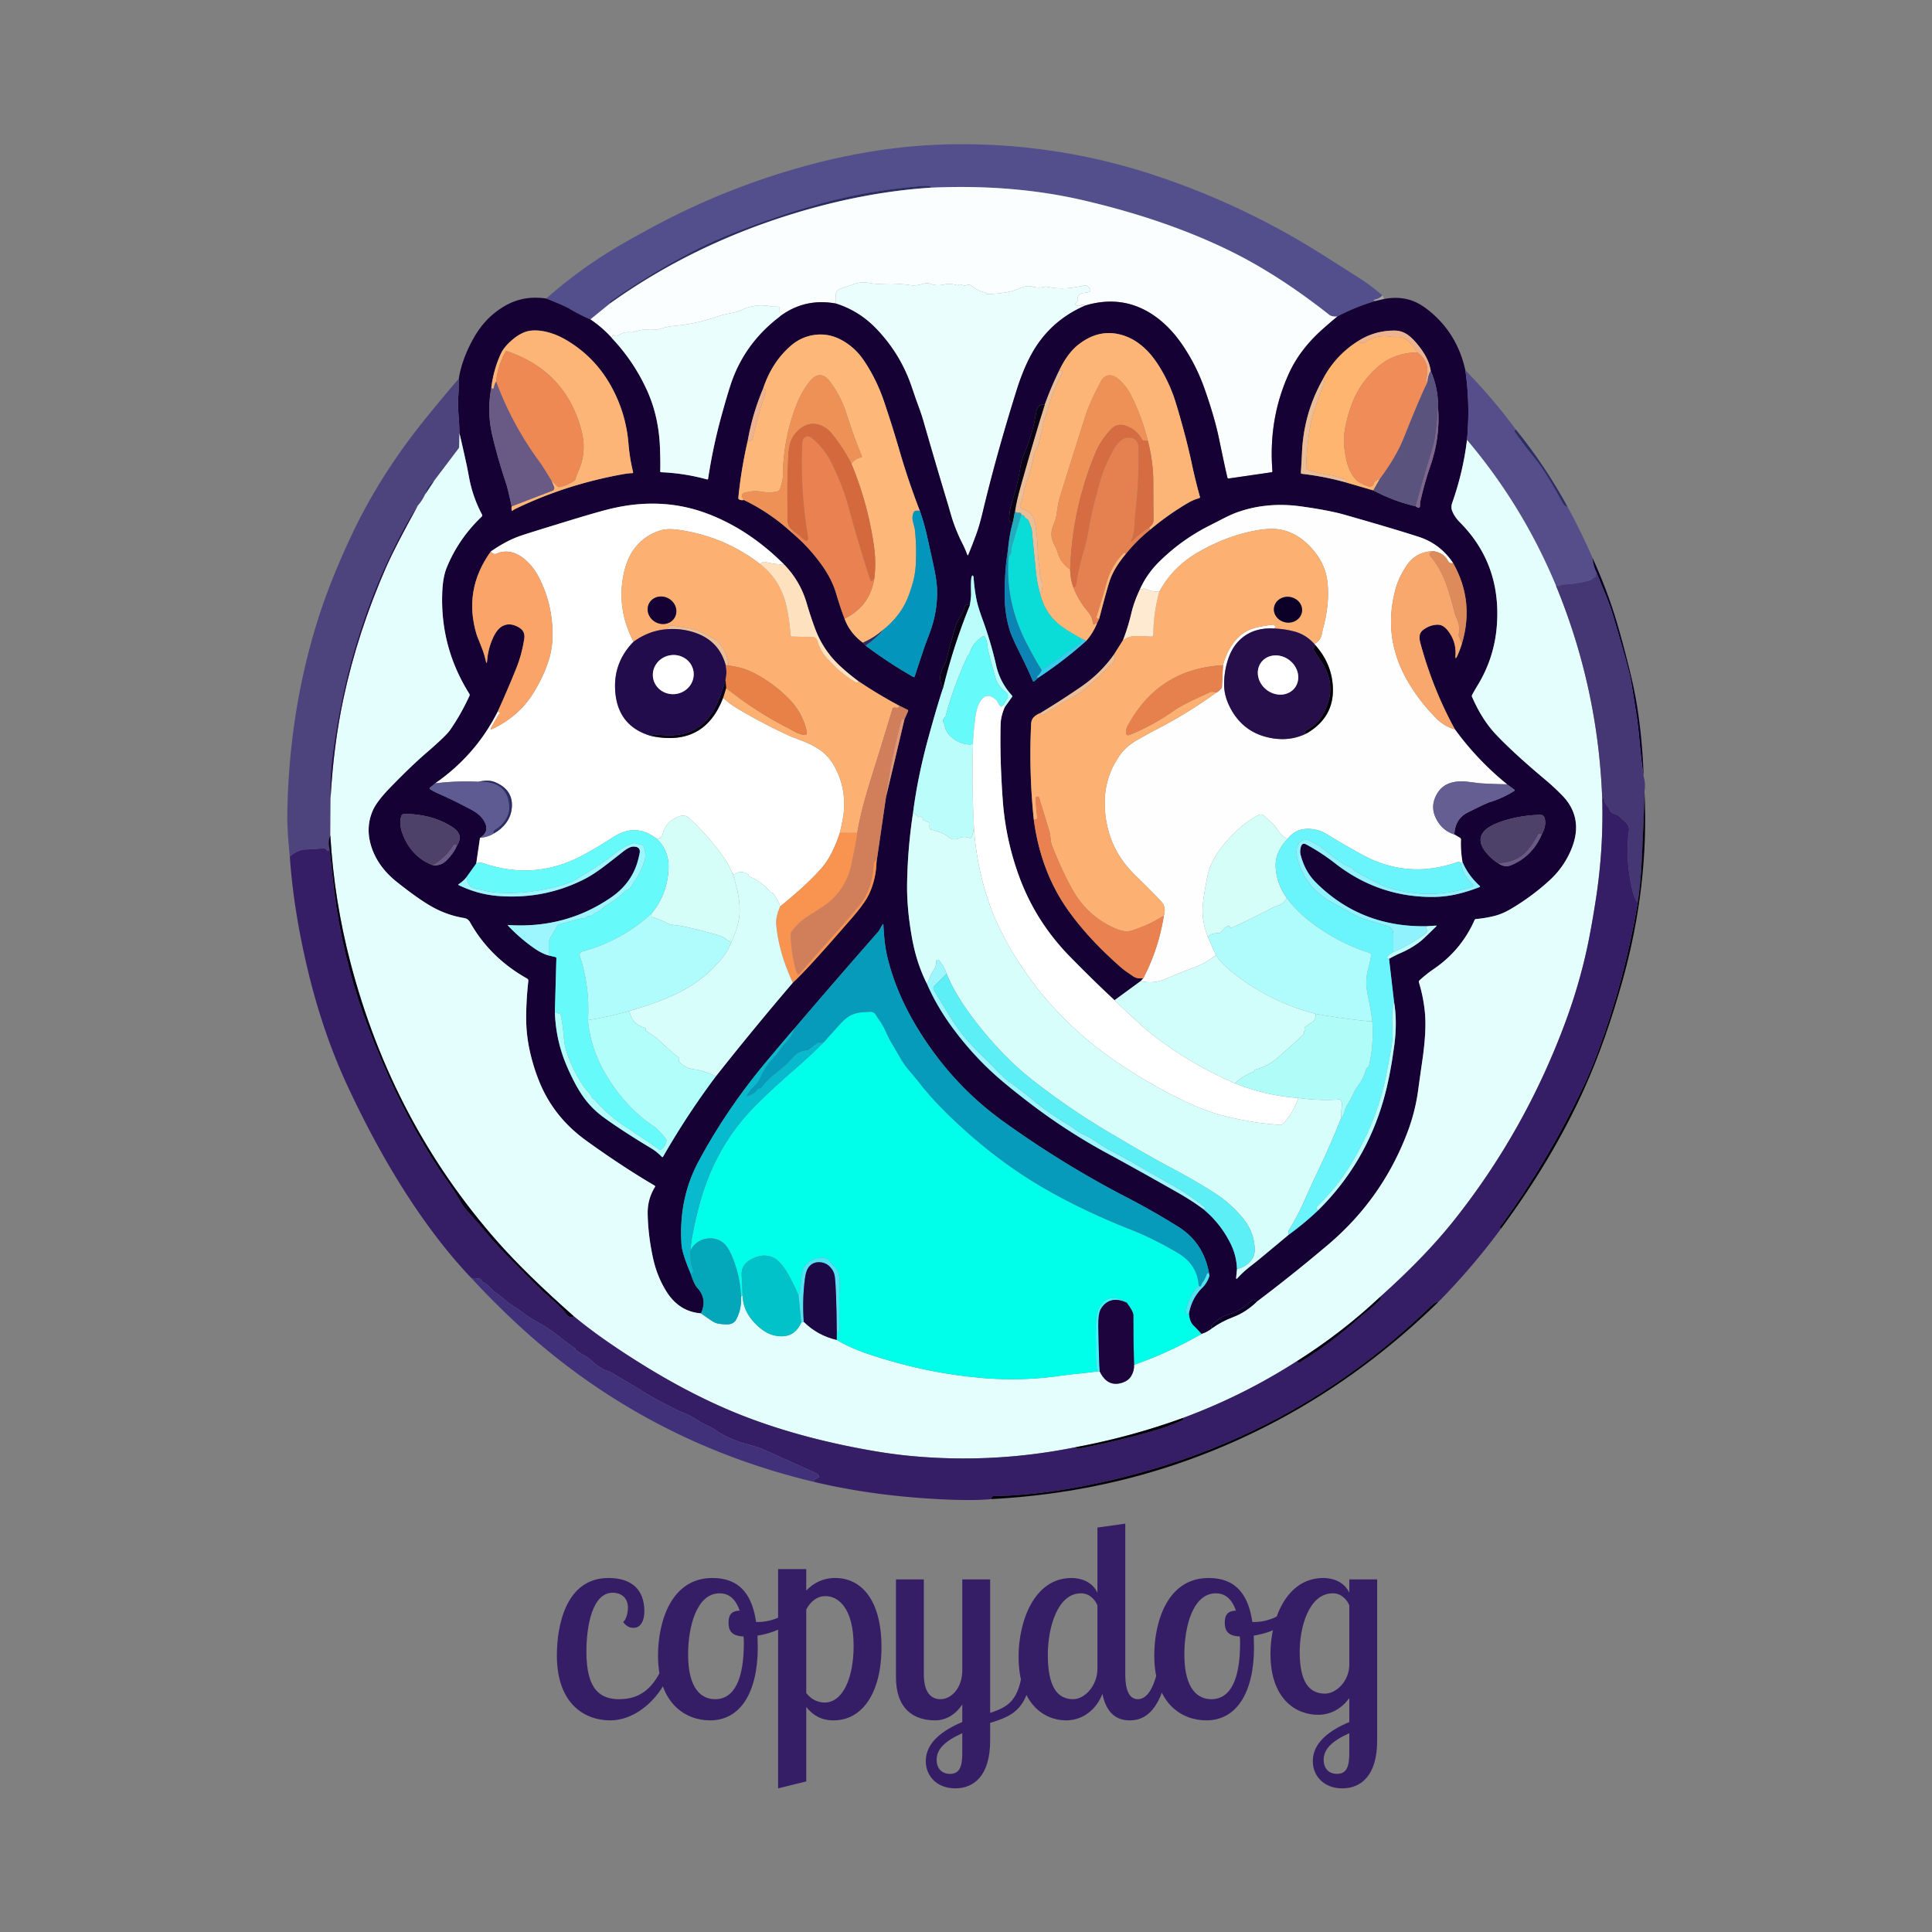 <?xml version="1.0" encoding="UTF-8" standalone="no"?>
<svg
   version="1.1"
   viewBox="0 0 1024 1024"
   id="svg872"
   sodipodi:docname="copydog.svg"
   inkscape:version="1.2.2 (732a01da63, 2022-12-09, custom)"
   xmlns:inkscape="http://www.inkscape.org/namespaces/inkscape"
   xmlns:sodipodi="http://sodipodi.sourceforge.net/DTD/sodipodi-0.dtd"
   xmlns="http://www.w3.org/2000/svg"
   xmlns:svg="http://www.w3.org/2000/svg">
  <rect x="0" y="0" width="1024" height="1024" fill="#808080" stroke="none"/>
  <defs
     id="defs876" />
  <sodipodi:namedview
     id="namedview874"
     pagecolor="#ffffff"
     bordercolor="#666666"
     borderopacity="1.0"
     inkscape:showpageshadow="2"
     inkscape:pageopacity="0.0"
     inkscape:pagecheckerboard="0"
     inkscape:deskcolor="#d1d1d1"
     showgrid="false"
     inkscape:zoom="0.80816283"
     inkscape:cx="497.42451"
     inkscape:cy="524.02806"
     inkscape:window-width="1904"
     inkscape:window-height="1160"
     inkscape:window-x="8"
     inkscape:window-y="32"
     inkscape:window-maximized="0"
     inkscape:current-layer="svg872" />
  <g
     id="g3032"
     transform="matrix(1.062,0,0,1.062,-28.527,-112.878)">
    <path
       fill="#524f8c"
       d="m 716.79,253.75 q -1.44,1.5 -3.48,1.99 -1.66,0.4 -0.06,0.8 -9.86,2.91 -18.96,7.71 -2.73,0.17 -3.98,-0.81 -26.42,-20.83 -51.25,-32.75 -31.53,-15.14 -71.56,-24.44 -35.17,-8.17 -76.25,-6.29 l 0.23,-0.2 a 0.19,0.18 34.6 0 0 -0.06,-0.31 q -1.47,-0.57 -3.73,-0.39 -23.01,1.84 -42.94,6.69 -24.69,6.01 -52.43,17.03 -9.73,3.87 -18.22,8.21 -22.14,11.32 -42.52,25.64 -0.32,0.22 -0.39,0.48 -0.1,0.35 0.06,0.68 l -9.75,7.92 q -5.46,-2.35 -10.56,-5.4 -2.31,-1.37 -11.44,-5.02 16.63,-14.74 35.71,-25.97 6.77,-3.98 17.47,-9.75 39.09,-21.05 82.28,-32.07 11.53,-2.94 23.25,-4.99 26.93,-4.73 54.29,-4.21 47.03,0.89 91.6,15.78 43.25,14.46 81.84,38.73 9.73,6.12 19.42,12.31 6.06,3.86 11.43,8.63 z"
       id="path634" />
    <path
       fill="#2c2d65"
       d="m 491.25,199.96 q -32.54,2.13 -67.19,12.6 -51.3,15.52 -92.81,45.23 -0.16,-0.33 -0.06,-0.68 0.07,-0.26 0.39,-0.48 20.38,-14.32 42.52,-25.64 8.49,-4.34 18.22,-8.21 27.74,-11.02 52.43,-17.03 19.93,-4.85 42.94,-6.69 2.26,-0.18 3.73,0.39 a 0.19,0.18 34.6 0 1 0.06,0.31 z"
       id="path636" />
    <path
       fill="#fafefe"
       d="m 694.29,264.25 q -6.3,5.3 -9.1,7.94 -9.89,9.31 -14.88,20.12 -10.5,22.78 -8.41,49.13 a 0.52,0.51 -6.5 0 1 -0.45,0.55 l -21.39,3.11 a 0.56,0.54 -11 0 1 -0.62,-0.4 q -1.09,-4.51 -4.19,-19.45 -2.25,-10.83 -7.28,-25.08 -3.98,-11.29 -10.65,-21.24 -7.14,-10.66 -16.38,-16.37 -14.72,-9.08 -32.4,-3.81 -1.23,-0.7 -2.38,-0.03 a 1.69,1.09 -46.9 0 1 -0.92,0.23 q -2.87,-0.34 -0.96,-1.85 a 0.9,0.88 -21.6 0 0 0.35,-0.78 q -0.29,-3.49 3.44,-3.89 5.04,-0.53 1.63,-3.27 a 2.13,2.12 57.5 0 0 -1.84,-0.41 q -10.4,2.55 -18.62,0.62 -0.48,-0.11 -0.96,0.02 -2.77,0.79 -5.47,0.12 -2.15,-0.53 -3.19,-0.4 -1.67,0.2 -3.21,0.81 -4.05,1.59 -4.5,1.69 -5.73,1.35 -12.35,1.45 -0.48,0.01 -0.48,-0.35 a 0.47,0.37 -85.7 0 0 -0.31,-0.46 q -3.85,-0.65 -6.96,-3.29 a 2.39,2.36 54.3 0 0 -2.41,-0.41 q -1.13,0.44 -2.62,-0.13 -0.96,-0.38 -1.64,0.02 a 1.26,0.84 -43.4 0 1 -0.87,0.15 q -3.19,-0.99 -6.5,-0.27 -3.52,0.76 -6.59,-0.42 -1.54,-0.59 -3.12,-0.11 -4.14,1.24 -6.58,0.86 -7.33,-1.14 -14.73,-0.69 -2.67,0.17 -6,-0.46 -4.08,-0.77 -8.05,0.66 -2.8,1 -2.95,1.05 -1.93,0.61 -3.7,1.27 -2.06,0.76 -2.03,2.86 l 0.05,4.44 q -15.64,-2.86 -28.03,6.47 l -0.09,-4.19 a 0.62,0.61 -85.5 0 0 -0.5,-0.6 q -0.88,-0.16 -1.77,-0.13 -1.3,0.04 -2.22,-0.15 -7.08,-1.49 -13.96,1.57 -2.83,1.26 -6.06,1.88 -3.86,0.73 -6.1,1.51 -10.72,3.7 -20.34,4.61 -5.31,0.5 -8.19,1.56 -2.06,0.76 -7.33,0.54 -1.89,-0.09 -3.41,0.3 -1.69,0.43 -3.35,0.95 -0.45,0.14 -0.96,0.06 -3.31,-0.53 -6.32,1.53 -1.08,0.74 -2.02,-0.02 a 0.53,0.43 38.2 0 0 -0.7,0.01 q -0.45,0.58 -0.47,1.36 -4.81,-5.34 -10.75,-9.33 l 9.75,-7.92 q 41.51,-29.71 92.81,-45.23 34.65,-10.47 67.19,-12.6 41.08,-1.88 76.25,6.29 40.03,9.3 71.56,24.44 24.83,11.92 51.25,32.75 1.25,0.98 3.98,0.81 z"
       id="path638" />
    <path
       fill="#eafefd"
       d="m 568.54,258.75 q -18.5,7.95 -27.73,25.87 -3.65,7.09 -6.56,16.38 -10.04,32 -16.98,61.1 -1.49,6.25 -3.07,10.63 -1.83,5.08 -4.02,10.33 -0.35,0.83 -0.66,-0.01 -1.04,-2.84 -2.3,-5.31 -3.67,-7.15 -5.89,-14.86 -1.19,-4.15 -1.22,-4.26 -6.32,-20.9 -12.34,-41.89 -0.85,-2.96 -1.86,-5.77 -1.03,-2.84 -2.06,-5.69 -0.03,-0.08 -2.08,-6.08 -5.6,-16.43 -17.73,-28.98 -8.49,-8.79 -19.97,-12.43 l -0.05,-4.44 q -0.03,-2.1 2.03,-2.86 1.77,-0.66 3.7,-1.27 0.15,-0.05 2.95,-1.05 3.97,-1.43 8.05,-0.66 3.33,0.63 6,0.46 7.4,-0.45 14.73,0.69 2.44,0.38 6.58,-0.86 1.58,-0.48 3.12,0.11 3.07,1.18 6.59,0.42 3.31,-0.72 6.5,0.27 a 1.26,0.84 -43.4 0 0 0.87,-0.15 q 0.68,-0.4 1.64,-0.02 1.49,0.57 2.62,0.13 a 2.39,2.36 54.3 0 1 2.41,0.41 q 3.11,2.64 6.96,3.29 a 0.47,0.37 -85.7 0 1 0.31,0.46 q 0,0.36 0.48,0.35 6.62,-0.1 12.35,-1.45 0.45,-0.1 4.5,-1.69 1.54,-0.61 3.21,-0.81 1.04,-0.13 3.19,0.4 2.7,0.67 5.47,-0.12 0.48,-0.13 0.96,-0.02 8.22,1.93 18.62,-0.62 a 2.13,2.12 57.5 0 1 1.84,0.41 q 3.41,2.74 -1.63,3.27 -3.73,0.4 -3.44,3.89 a 0.9,0.88 -21.6 0 1 -0.35,0.78 q -1.91,1.51 0.96,1.85 a 1.69,1.09 -46.9 0 0 0.92,-0.23 q 1.15,-0.67 2.38,0.03 z"
       id="path640" />
    <path
       fill="#a5a5a7"
       d="m 716.79,253.75 q 0.66,0.75 0.71,1.79 l -4.25,1 q -1.6,-0.4 0.06,-0.8 2.04,-0.49 3.48,-1.99 z"
       id="path642" />
    <path
       fill="#150134"
       d="m 299.5,255.29 q 9.13,3.65 11.44,5.02 5.1,3.05 10.56,5.4 5.94,3.99 10.75,9.33 10.83,11.46 17.4,25.79 6.05,13.17 6.6,29.17 0.28,8.08 0.1,11.44 a 0.49,0.48 -87.1 0 0 0.46,0.52 q 11.65,0.49 22.9,3.59 a 0.44,0.43 -77.9 0 0 0.55,-0.36 q 2.4,-15.89 6.66,-31.36 3.88,-14.11 5.84,-19.11 7.13,-18.27 23.28,-30.47 12.39,-9.33 28.03,-6.47 11.48,3.64 19.97,12.43 12.13,12.55 17.73,28.98 2.05,6 2.08,6.08 1.03,2.85 2.06,5.69 1.01,2.81 1.86,5.77 6.02,20.99 12.34,41.89 0.03,0.11 1.22,4.26 2.22,7.71 5.89,14.86 1.26,2.47 2.3,5.31 0.31,0.84 0.66,0.01 2.19,-5.25 4.02,-10.33 1.58,-4.38 3.07,-10.63 6.94,-29.1 16.98,-61.1 2.91,-9.29 6.56,-16.38 9.23,-17.92 27.73,-25.87 17.68,-5.27 32.4,3.81 9.24,5.71 16.38,16.37 6.67,9.95 10.65,21.24 5.03,14.25 7.28,25.08 3.1,14.94 4.19,19.45 a 0.56,0.54 -11 0 0 0.62,0.4 l 21.39,-3.11 a 0.52,0.51 -6.5 0 0 0.45,-0.55 q -2.09,-26.35 8.41,-49.13 4.99,-10.81 14.88,-20.12 2.8,-2.64 9.1,-7.94 9.1,-4.8 18.96,-7.71 l 4.25,-1 q 6.27,-1.28 12.13,0.2 5.06,1.28 10.37,5.56 14.13,11.4 18.19,29.79 2.47,17.35 0.82,34.75 -1.92,15.88 -7.33,31.28 -0.76,2.15 -0.18,3.82 1.1,3.13 4,6.06 20.64,20.8 18.43,51.26 -1.19,16.3 -9.68,30.17 -1.41,2.3 -2.7,4.69 a 1.03,1.03 47.6 0 0 -0.04,0.9 q 4.96,11.4 11.8,18.67 8.83,9.37 24.5,22.5 4.55,3.81 8.7,8.05 6.82,6.98 6.93,15.79 0.08,6.63 -3.84,14.33 -3.49,6.83 -9.16,12.08 -8.79,8.12 -19.52,14.48 -4.23,2.51 -8.37,3.54 -4.45,1.1 -9.05,1.5 a 0.84,0.83 9.4 0 0 -0.7,0.49 q -6.7,15.13 -20.38,24.45 -3.7,2.52 -7.15,5.7 a 0.91,0.89 61.1 0 0 -0.26,0.94 q 2.24,7.31 2.99,14.96 0.9,9.25 -1.34,24.52 -1.04,7.1 -2,14.22 -1.44,10.67 -5.21,20.74 -12.54,33.43 -39.74,56.49 -17.43,14.77 -35.67,28.53 -1.41,-1.67 -2.73,-0.44 -5.25,4.94 -11.11,6.68 -2.83,0.84 -4.41,1.96 -2.88,2.05 -4.04,3.3 -0.91,0.99 0.25,1.54 -2.44,2.07 -5.5,3 -1.88,-2.14 -3.94,-4.1 -1.94,-1.85 -2.35,-5.94 1.35,-7.72 6.6,-12.94 2.67,-2.65 3.66,-6.14 -2.49,-16.18 -15.53,-24.36 -12.44,-7.8 -25.48,-14.55 -32.51,-16.83 -62.19,-38.26 -26.47,-19.13 -43.71,-48.31 -9.39,-15.91 -13.59,-32.5 -1.03,-4.1 -1.53,-8.44 -0.49,-4.26 -0.69,-8.59 -0.04,-0.8 -0.47,-0.12 -0.61,0.97 -1.1,1.91 -0.56,1.06 -1.22,1.82 -21.05,23.98 -41.73,48.23 -3.43,3.88 -13.54,15.94 -20.01,23.85 -34.13,50.12 -10.15,18.89 -8.56,41.69 0.3,4.25 4.5,14.29 1.82,5.54 3.31,7.15 5.23,5.62 1.9,12.81 -10.94,-0.82 -17.27,-10.94 -4.76,-7.6 -6.75,-17 -2.43,-11.4 -2.59,-21.81 -0.12,-7.27 3.64,-13.33 A 0.48,0.48 31 0 0 353.57,698 q -16.28,-9.56 -34.13,-22.44 -16.11,-11.61 -23.31,-29.16 -3.08,-7.49 -4.91,-15.82 -1.78,-8.14 -1.76,-16.58 0.03,-8.68 1.07,-18.17 a 1.17,1.16 18 0 0 -0.59,-1.15 q -18.57,-10.42 -28.53,-28.16 -0.98,-1.75 -2.95,-2.07 -7.44,-1.19 -14.4,-4.76 -7.12,-3.65 -19.2,-13.28 -9.27,-7.39 -12.55,-17.22 -3.26,-9.77 0.71,-18.62 2.02,-4.5 8.87,-11.54 10.26,-10.54 17.42,-16.72 10.08,-8.69 12.13,-11.62 5.41,-7.77 9.72,-17.13 a 1.04,1.04 -49.1 0 0 -0.07,-1 q -14.65,-23.36 -13.5,-50.81 0.31,-7.51 2.22,-12.19 5.88,-14.38 17.42,-25.4 a 0.92,0.92 -35.8 0 0 0.18,-1.09 q -4.54,-8.54 -6.38,-18.13 -1.2,-6.29 -1.22,-6.35 -1.75,-8.01 -3.64,-16.1 -0.1,-4.81 -0.5,-9.64 -0.35,-4.21 -0.07,-8.71 0.26,-4.31 0.22,-8.76 1.62,-10.16 7.62,-20.69 6.03,-10.6 16.12,-16.13 9.05,-4.95 19.94,-3.27 z m -27.43,44.45 q -2.25,11.98 0.43,23.51 2.68,11.56 7,24.5 0.84,2.51 2.71,11.25 -0.28,2.71 0.61,2.05 0.71,-0.53 0.84,-0.59 25.08,-12.23 53.84,-17.46 3.08,-0.56 4.93,-0.57 a 0.4,0.38 -6.4 0 0 0.39,-0.47 q -1.71,-7.01 -2.3,-14.21 -1.22,-15 -8.37,-28.17 -7.66,-14.12 -20.94,-22.53 -4.6,-2.92 -8.84,-4.33 -5.28,-1.76 -9.87,-1.47 -4.42,0.28 -8.94,3.81 -5.02,3.93 -6.87,8.06 -3.56,7.92 -4.62,16.62 z m 432.68,-23.28 q -11.48,7.19 -17.75,19.25 -9.45,16.88 -10.33,36.29 -0.24,5.1 -0.57,10.19 a 0.53,0.52 5.7 0 0 0.47,0.56 q 11.01,1.25 21.68,4.21 l 14,4.08 q 10.09,5.36 21.21,7.96 2.15,1.71 2.11,-0.65 -0.02,-1.07 0.11,-1.67 2.28,-10.01 4.88,-17.37 5.2,-14.72 4,-29.57 0.19,-9.56 -3.66,-18.37 -0.74,-5.34 -4.84,-10.93 -3.89,-5.32 -7.12,-7.38 -2.82,-1.79 -6.19,-1.79 -9.8,0.01 -18,5.19 z M 555.5,291.21 q -4.1,8.35 -7.2,16.98 -3.69,-0.34 -4.3,3.81 -1.43,9.68 -5.93,20.64 -1.49,3.61 -1.82,5.86 -1.37,9.3 -4.28,18.24 -1.33,4.05 -1.46,8.31 -0.02,0.82 0.23,1.36 0.64,1.32 1.72,0.09 -1.91,6.88 -2.5,14 -1.66,9.43 -1.71,22.25 -0.04,9.72 2.58,18.2 1.05,3.39 5.69,12.65 3.12,6.22 5.85,12.63 a 0.37,0.35 58.3 0 0 0.57,0.15 l 2.1,-1.88 q 12.67,-8.34 23.96,-18.41 3.43,-3.95 5.29,-8.59 l 1.17,-2.5 q 4,-15.34 5.35,-19.19 2.18,-6.2 7.73,-12.81 5.51,-6.95 12.46,-12.46 8.84,-7.43 18.78,-13.27 2.56,-1.51 5.58,-2.38 a 0.53,0.52 -16.3 0 0 0.36,-0.64 q -2.32,-8.34 -4,-16.24 -1.87,-8.77 -4.23,-17.41 -3.51,-12.83 -5.11,-17.16 -2.61,-7.09 -6.54,-13.57 -3.36,-5.55 -6.99,-9.09 -4.59,-4.47 -9.66,-6.47 -12.61,-4.97 -24,3.88 -5.54,4.3 -9.69,13.02 z m -147.79,9.04 q -5.35,12.67 -7.71,26.21 -3.23,13.97 -4.64,28.23 a 0.93,0.75 -74 0 0 0.34,0.81 q 0.95,0.62 2.44,0.33 13.19,6.38 24.07,16.42 8.74,7.37 15.28,16.74 4.68,6.7 6.76,13.76 2.07,7.05 4.12,12.3 2.55,7.09 9.13,11.99 l 1.31,1.42 q 11.61,8.72 23.94,15.73 a 0.41,0.41 23.5 0 0 0.59,-0.23 q 2.49,-7.64 5.07,-15.25 0.01,-0.04 2.51,-6.73 3.88,-10.36 3.62,-21.32 -0.12,-4.75 -1.99,-13.18 -1.44,-6.53 -2.88,-13.07 -1.48,-6.75 -3.73,-13.16 -5.74,-14.82 -10.13,-29.95 -3.58,-12.31 -7.69,-24.47 -3.9,-11.53 -10.31,-20.89 -4.23,-6.19 -10.61,-9.76 -6.29,-3.51 -12.94,-2.84 -7.25,0.73 -12.82,5.6 -9.38,8.18 -13.73,21.31 z m -135.89,81.27 q -13.93,19.32 -6.98,41.82 0.06,0.18 2.5,6.31 1.21,3.04 1.98,6.52 0.44,2.01 0.63,-0.04 0.55,-6.38 3.05,-11.72 2.01,-4.31 4.76,-5.73 3.79,-1.94 8.4,0.93 2.95,1.83 2.34,5.64 -1.26,7.91 -3.99,14.65 -4.4,10.87 -9.26,21.56 -10.96,21.73 -31.18,35.76 l -2.65,2.24 a 0.41,0.39 42.1 0 0 0.05,0.64 q 1.87,1.24 4.53,2.4 7.32,3.2 16.28,8 4.7,2.52 6.53,6.19 2.38,4.75 -2.39,7.75 l -1.88,12.81 -4.67,6.55 q -1.53,2.12 -4.09,3.74 -0.44,0.27 0.03,0.5 9.68,4.67 19.92,5.43 22.93,1.72 42.86,-8.46 4.37,-2.23 9.76,-6.32 4.64,-3.53 9.21,-7.17 3.33,-2.65 5.25,-2.71 3.53,-0.1 3.37,2.73 -0.04,0.64 -0.76,3.53 -2.94,11.83 -13.67,19.18 -22.6,15.49 -50.96,13.71 -0.73,-0.05 -0.22,0.48 5.52,5.78 11.87,10.37 4.97,3.6 8.56,4.4 l 3.13,0.76 a 0.58,0.53 -83.2 0 1 0.41,0.57 l -0.75,26.71 q 0.43,14.23 5.94,27.04 3.59,8.35 7.21,13.88 4.45,6.79 10.87,11.52 9.01,6.63 24.01,15.66 3.02,1.82 5.34,4.31 a 0.38,0.37 38.2 0 0 0.6,-0.07 q 12.1,-21.09 26.32,-40.05 18.77,-23.78 38.46,-46.79 5.74,-5.34 17.77,-18.94 6.08,-6.87 12.08,-13.8 6.29,-7.27 8.4,-11.96 3.22,-7.15 3.5,-15.3 l 4.73,-32.53 9.23,-38.93 1.8,-4.08 a 0.54,0.54 -64.7 0 0 -0.25,-0.7 l -4.05,-1.97 q -10.55,-5.6 -20.46,-12.29 -4.6,-3.38 -8.82,-7.23 -8.77,-8.01 -12.89,-19.17 -2.25,-6.1 -4.07,-12.35 -3.27,-11.26 -11.44,-19.6 -17.69,-17.63 -38.57,-25.4 -22.35,-8.32 -47.53,-2.38 -6.24,1.47 -21.47,6.13 -20.35,6.23 -24,7.5 -6.96,2.42 -14.68,7.77 z m 323.93,18.94 q -2.91,6.19 -4.19,11.6 -1.85,7.79 -4.28,13.82 l -4.32,6.87 q -6.71,9.52 -16.31,16.14 -10.12,6.97 -20.65,13.32 -1.93,0.71 -3.27,2.1 -1.16,1.19 -1.26,3.41 -1.13,23.82 1.32,47.53 3.39,25.5 16.52,44.44 10.09,14.54 26.76,29.2 1.43,1.26 3.11,2.42 1.63,1.13 3.26,2.25 1.9,1.32 5.02,0.94 l -1.26,1.39 -13.09,9.59 q -10.08,-9.31 -22.3,-21.79 -17.11,-17.49 -25.35,-40.05 -6.71,-18.37 -8.14,-37.9 -1.51,-20.81 -1.07,-37.99 0.1,-4 2.04,-8.5 l 3.64,-5.11 a 0.61,0.56 -49 0 0 -0.02,-0.75 q -5.96,-6.5 -7.91,-15.09 -2.65,-11.66 -6.77,-22.87 -2.36,-6.42 -3.09,-10.22 -1.01,-5.25 -1.37,-10.62 -0.02,-0.39 -0.14,-0.65 -0.44,-1.01 -0.88,0.31 -0.45,1.34 -0.25,8.5 0.04,1.36 -0.56,5.35 -2.31,-0.61 -2.69,1.15 -0.52,2.41 -1.96,4.62 -1.71,2.63 -2.24,4.26 -2.77,8.61 -4.86,17.41 -0.37,1.54 -1.73,3.98 -2.73,4.87 0.02,10.24 -2.92,8.78 -7.23,24.49 -5.45,19.88 -7.71,37.75 -2.68,17.52 -2.96,35.25 -0.2,12.33 2.42,27 2.3,12.86 7.5,23.04 4.99,11.51 13.19,22.52 9.75,13.1 21.44,23.5 5.6,4.98 15.5,12.62 19.34,14.93 40.92,26.54 10.62,5.72 33.39,18.59 7.89,4.47 13.56,8.73 8.73,7.29 13.69,17.52 2.77,5.71 3.03,12.35 l -0.41,4.17 q -0.12,1.17 0.65,0.34 2.81,-3.07 6.09,-5.64 4.12,-3.23 4.19,-3.3 7.66,-6.35 15.3,-12.73 7.78,-5.64 14.75,-12.25 23.57,-23.32 32.63,-55.32 3.27,-11.54 5.33,-27.18 1.53,-11.63 -0.17,-21.6 l -2.47,-21.33 q 3.12,-1.79 5.63,-2.85 5.43,-2.3 10.07,-5.91 1.46,-1.13 7.84,-7.46 0.39,-0.39 -0.16,-0.36 l -4.49,0.3 q -32.93,0.64 -55.44,-21.85 -5.41,-5.42 -7.56,-13.65 -0.29,-1.14 -0.23,-2.11 0.07,-1.15 0.38,-2.12 0.68,-2.14 2.66,-1.07 7.6,4.12 14.32,9.37 21.29,16.65 47.9,16.82 6.51,0.04 12.35,-1.26 5.84,-1.3 11.92,-3.67 a 0.32,0.32 55.9 0 0 0.1,-0.53 q -5.9,-5.37 -8.65,-12.01 -0.97,-5.56 -0.77,-11.2 a 0.91,0.78 -75.7 0 0 -0.39,-0.78 l -2.88,-1.73 q 0.34,-7.78 6.6,-10.94 9.09,-4.58 11.25,-5.25 6.39,-1.97 12.02,-5.54 a 0.4,0.36 -41.8 0 0 0.07,-0.62 L 779,497.71 q -14.85,-12.05 -26.03,-27.43 -11.08,-20.19 -17.28,-43.22 -0.51,-1.88 -0.3,-3.55 0.21,-1.68 1.74,-2.85 2.63,-2.04 5.95,-2.51 2.22,-0.32 3.72,0.5 1.52,0.85 2.89,2.66 4.06,5.38 3.56,12.21 -0.17,2.31 0.84,0.22 1.31,-2.73 2.37,-6.24 6.35,-21.21 -4.42,-40.25 -6.4,-9.53 -17.04,-13 -11.64,-3.79 -36.87,-11 -8.15,-2.33 -22.13,-4.25 -17.07,-2.34 -32.06,3.11 -2.76,1.01 -7.12,3.25 -3.47,1.78 -6.95,3.56 -13.77,7.05 -24.73,17.97 -5.95,5.92 -9.39,13.57 z M 243.1,538.17 q 3.87,0.18 6.34,-2.23 3.86,-3.79 5.35,-7.44 3.76,-5.54 -1.98,-9.31 -10.1,-6.64 -24.21,-6.7 a 1.56,1.56 -82.5 0 0 -1.51,1.16 q -1.11,4.28 0.82,9.17 4.46,11.35 15.19,15.35 z m 531.66,-0.97 q 3.14,2.23 6.49,0.8 10.47,-4.48 15.04,-15.25 2.42,-4.39 1.53,-7.98 -0.48,-1.91 -2.45,-1.84 -11.18,0.39 -20.22,3.73 -5.6,2.07 -7.75,4.66 -3.81,4.58 1.35,10.68 2.93,3.47 6.01,5.2 z"
       id="path644" />
    <path
       fill="#eafefd"
       d="m 416.04,264.25 q -16.15,12.2 -23.28,30.47 -1.96,5 -5.84,19.11 -4.26,15.47 -6.66,31.36 a 0.44,0.43 -77.9 0 1 -0.55,0.36 q -11.25,-3.1 -22.9,-3.59 a 0.49,0.48 -87.1 0 1 -0.46,-0.52 q 0.18,-3.36 -0.1,-11.44 -0.55,-16 -6.6,-29.17 -6.57,-14.33 -17.4,-25.79 0.02,-0.78 0.47,-1.36 a 0.53,0.43 38.2 0 1 0.7,-0.01 q 0.94,0.76 2.02,0.02 3.01,-2.06 6.32,-1.53 0.51,0.08 0.96,-0.06 1.66,-0.52 3.35,-0.95 1.52,-0.39 3.41,-0.3 5.27,0.22 7.33,-0.54 2.88,-1.06 8.19,-1.56 9.62,-0.91 20.34,-4.61 2.24,-0.78 6.1,-1.51 3.23,-0.62 6.06,-1.88 6.88,-3.06 13.96,-1.57 0.92,0.19 2.22,0.15 0.89,-0.03 1.77,0.13 a 0.62,0.61 -85.5 0 1 0.5,0.6 z"
       id="path646" />
    <path
       fill="#fdb577"
       d="m 282.21,359 20.48,-7.85 a 1.6,1.33 67.4 0 0 0.63,-2.03 l -1.26,-2.92 3.14,2.89 a 1.04,0.61 52.2 0 0 0.78,0.31 q 4.08,-0.87 7.55,-3.18 a 1.38,1.25 82.5 0 0 0.53,-0.77 q 0.46,-1.75 1.44,-3.95 4.33,-9.7 1.57,-20.27 -7.75,-29.71 -37.2,-39.69 a 0.61,0.6 23.5 0 0 -0.73,0.28 q -3.92,7.19 -4.68,14.93 -0.76,1.16 -1.01,2.54 -0.32,1.79 -1.38,0.45 1.06,-8.7 4.62,-16.62 1.85,-4.13 6.87,-8.06 4.52,-3.53 8.94,-3.81 4.59,-0.29 9.87,1.47 4.24,1.41 8.84,4.33 13.28,8.41 20.94,22.53 7.15,13.17 8.37,28.17 0.59,7.2 2.3,14.21 a 0.4,0.38 -6.4 0 1 -0.39,0.47 q -1.85,0.01 -4.93,0.57 -28.76,5.23 -53.84,17.46 -0.13,0.06 -0.84,0.59 -0.89,0.66 -0.61,-2.05 z"
       id="path648" />
    <path
       fill="#eeb390"
       d="m 740.9,291.37 q -1.51,2.65 -1.57,5.56 l -0.59,-0.5 a 0.58,0.22 38.3 0 1 -0.27,-0.46 q 2.73,-8.64 -4.22,-13.82 -1.95,-3.13 -4.55,-5.61 -2.24,-2.14 -5.09,-2.06 -2.52,0.07 -3.71,-0.14 -5.54,-0.96 -10.68,1.35 -0.05,0.02 -1.91,1.23 -1.79,1.18 -3.56,-0.46 8.2,-5.18 18,-5.19 3.37,0 6.19,1.79 3.23,2.06 7.12,7.38 4.1,5.59 4.84,10.93 z"
       id="path650" />
    <path
       fill="#fdb577"
       d="m 601,370.54 q -0.62,-0.31 -0.54,-1.04 2.12,-1.83 2.1,-3.56 -0.11,-9.22 -0.1,-18.44 0.01,-10.81 -2.75,-21.25 -3.18,-12.82 -8.77,-23.44 -1.89,-3.58 -5.06,-6.58 -2.53,-2.4 -4.65,-2.61 -3.21,-0.32 -5.17,3.44 -5.53,10.6 -7.46,16.68 -6.36,19.99 -12.58,40.04 -0.79,2.53 -1.2,5 -0.42,2.56 -0.8,5.11 -0.24,1.66 -1.41,4.34 -2.21,5.12 0.47,9.97 1.07,1.94 1.65,3.89 1.54,5.25 6.23,8.41 0.04,4.54 1.54,8.79 2.58,6.7 7.25,12.18 2.12,2.48 2.58,5.72 0.18,1.27 1.11,0.5 0.23,-0.85 0.85,-0.19 -1.86,4.64 -5.29,8.59 l -3.25,-1.55 q -6.87,-3.88 -9.56,-5.98 -7.72,-6.02 -10.11,-15.54 1.26,-2.75 1.09,-5.56 -0.04,-0.67 -0.67,-1.88 -0.5,-0.95 -0.55,-2.03 -0.1,-2.02 -0.11,-2.1 -0.97,-6.65 -1.09,-11.2 -0.2,-7.26 -1.43,-13.32 -0.53,-2.58 -1.93,-4.05 -1.77,-1.88 -4,-2.47 -1.84,-0.49 -1.25,-2.3 1.37,-4.22 2,-7.63 0.37,-2 2.11,-6.48 0.81,-2.08 2.71,-10.82 0.28,-1.26 1.25,-2.99 0.82,-1.48 1.19,-3.1 0.83,-3.66 1.14,-4.67 0.55,-1.76 0.79,-3.6 0.27,-1.99 0.85,-3.53 1.16,-3.03 2.32,-7.04 2.28,-7.87 6.51,-15.8 a 0.77,0.62 -55.7 0 0 -0.07,-0.85 q -0.53,-0.51 -1.44,-0.39 4.15,-8.72 9.69,-13.02 11.39,-8.85 24,-3.88 5.07,2 9.66,6.47 3.63,3.54 6.99,9.09 3.93,6.48 6.54,13.57 1.6,4.33 5.11,17.16 2.36,8.64 4.23,17.41 1.68,7.9 4,16.24 a 0.53,0.52 -16.3 0 1 -0.36,0.64 q -3.02,0.87 -5.58,2.38 -9.94,5.84 -18.78,13.27 z"
       id="path652" />
    <path
       fill="#fdb879"
       d="m 485.94,361.25 q -1.43,-0.28 -2.44,0.1 a 1.33,1.08 -84.4 0 0 -0.65,0.66 q -0.96,2.26 -0.39,4.49 0.95,3.68 0.96,3.76 1.03,9.24 0.44,18.49 -0.27,4.22 -1.44,8.38 -1.34,4.8 -2.73,8.06 -3.76,8.78 -11.95,15.33 -4.66,4.07 -10.24,6.52 -6.58,-4.9 -9.13,-11.99 12.6,-6.16 14.84,-20.05 0.98,-8.02 -0.15,-16.01 -3.02,-21.34 -11.27,-41.24 1.8,-2.61 4.91,-3.23 a 0.41,0.41 -16.7 0 0 0.3,-0.55 q -4.2,-10.2 -7.51,-20.72 -2.71,-8.64 -8,-15.99 -5.11,-7.1 -10.43,-0.7 -4.46,5.38 -7.65,14.29 -5.7,15.94 -5.82,32.9 -0.01,2.34 -1.41,6.4 a 2.23,2.22 -87.1 0 1 -1.6,1.45 q -1.99,0.46 -4.22,0.48 -0.57,0 -4.17,-0.52 -2.43,-0.36 -4.86,0.07 -2.43,0.42 -2.8,0.54 -2.47,0.74 -0.39,3.66 -1.49,0.29 -2.44,-0.33 a 0.93,0.75 -74 0 1 -0.34,-0.81 q 1.41,-14.26 4.64,-28.23 1.03,0.1 1.89,-0.37 a 1.23,1.01 85.4 0 0 0.53,-0.76 q 2.13,-9.75 6.52,-23.14 0.54,-1.65 -1.23,-1.94 4.35,-13.13 13.73,-21.31 5.57,-4.87 12.82,-5.6 6.65,-0.67 12.94,2.84 6.38,3.57 10.61,9.76 6.41,9.36 10.31,20.89 4.11,12.16 7.69,24.47 4.39,15.13 10.13,29.95 z"
       id="path654" />
    <path
       fill="#fdb570"
       d="m 734.25,282.15 q -11.1,0.29 -18.44,6.16 -11.02,8.84 -15.32,22.61 -1.81,5.84 -2.48,10.06 -0.81,5.21 0,10.46 0.7,4.48 1.53,7.09 1.11,3.51 3.47,6.47 1.85,2.34 6.53,3.95 2.22,0.77 2.96,-1.47 0.48,-1.44 2.96,-2.08 l -3.21,5.64 -14,-4.08 q 0.73,-0.46 0.47,-1.02 -0.16,-0.34 -0.73,-0.52 -1.68,-0.51 -3.34,-1.09 -1.62,-0.56 -3.39,-0.82 -5.93,-0.87 -11.28,-2.6 a 1.84,1.83 -79.9 0 1 -1.26,-1.81 q 0.43,-11.82 2.53,-22.6 0.58,-2.98 5.75,-17.31 0.04,-0.1 0.69,-1.28 0.65,-1.19 -0.69,-2.2 6.27,-12.06 17.75,-19.25 1.77,1.64 3.56,0.46 1.86,-1.21 1.91,-1.23 5.14,-2.31 10.68,-1.35 1.19,0.21 3.71,0.14 2.85,-0.08 5.09,2.06 2.6,2.48 4.55,5.61 z"
       id="path656" />
    <path
       fill="#ee8954"
       d="m 302.06,346.2 q -4.43,-7.34 -6.12,-9.64 -13.53,-18.4 -21.48,-39.81 0.76,-7.74 4.68,-14.93 a 0.61,0.6 23.5 0 1 0.73,-0.28 q 29.45,9.98 37.2,39.69 2.76,10.57 -1.57,20.27 -0.98,2.2 -1.44,3.95 a 1.38,1.25 82.5 0 1 -0.53,0.77 q -3.47,2.31 -7.55,3.18 a 1.04,0.61 52.2 0 1 -0.78,-0.31 z"
       id="path658" />
    <path
       fill="#ef8c58"
       d="m 734.25,282.15 q 6.95,5.18 4.22,13.82 a 0.58,0.22 38.3 0 0 0.27,0.46 l 0.59,0.5 q -3.95,8.01 -11.89,28.01 -3.72,9.36 -11.98,20.46 -2.48,0.64 -2.96,2.08 -0.74,2.24 -2.96,1.47 -4.68,-1.61 -6.53,-3.95 -2.36,-2.96 -3.47,-6.47 -0.83,-2.61 -1.53,-7.09 -0.81,-5.25 0,-10.46 0.67,-4.22 2.48,-10.06 4.3,-13.77 15.32,-22.61 7.34,-5.87 18.44,-6.16 z"
       id="path660" />
    <path
       fill="#554e8a"
       d="m 758.19,291.09 q 13.8,14.11 25.27,29.66 -0.69,0.07 -0.74,0.6 -0.04,0.31 0.27,0.74 5.01,7.02 10.45,13.72 4.96,6.11 13.5,21.75 0.85,1.56 2.27,1.69 6.81,12.5 12.47,25.49 0.27,3.92 2.07,7.47 -0.83,0.71 -0.35,1.57 a 0.32,0.3 70.4 0 1 -0.2,0.46 q -1.04,0.2 -1.73,1.05 a 1.73,1.22 -70.2 0 1 -0.76,0.53 q -7.01,1.92 -14.27,2.23 -0.43,0.02 -0.7,0.2 -0.31,0.21 -0.54,0.51 a 0.35,0.33 43.2 0 1 -0.52,0 q -0.44,-0.5 -1.18,0.03 -16.56,-39.95 -44.49,-72.95 1.65,-17.4 -0.82,-34.75 z"
       id="path662" />
    <path
       fill="#ecbe97"
       d="m 555.5,291.21 q 0.91,-0.12 1.44,0.39 a 0.77,0.62 -55.7 0 1 0.07,0.85 q -4.23,7.93 -6.51,15.8 -1.16,4.01 -2.32,7.04 -0.58,1.54 -0.85,3.53 -0.24,1.84 -0.79,3.6 -0.31,1.01 -1.14,4.67 -0.37,1.62 -1.19,3.1 -0.97,1.73 -1.25,2.99 -1.9,8.74 -2.71,10.82 -1.74,4.48 -2.11,6.48 -0.63,3.41 -2,7.63 -0.59,1.81 1.25,2.3 2.23,0.59 4,2.47 1.4,1.47 1.93,4.05 1.23,6.06 1.43,13.32 0.12,4.55 1.09,11.2 0.01,0.08 0.11,2.1 0.05,1.08 0.55,2.03 0.63,1.21 0.67,1.88 0.17,2.81 -1.09,5.56 -1.68,-5.76 -2.27,-11.78 -0.99,-10.13 -1.97,-20.26 -0.08,-0.88 -0.51,-1.86 -0.4,-0.92 -0.67,-1.87 -0.46,-1.62 -1.89,-2.36 a 1.21,1.07 -87.6 0 1 -0.56,-0.69 q -0.38,-1.15 -1.67,-0.7 0.19,-1.5 -1.3,-1.29 -1.28,0.18 -1.78,-0.96 0.72,-4.87 2.79,-12.25 7.11,-25.29 12.05,-40.81 3.1,-8.63 7.2,-16.98 z"
       id="path664" />
    <path
       fill="#5a537e"
       d="m 740.9,291.37 q 3.85,8.81 3.66,18.37 -0.77,14 -2.37,19.2 -4.61,14.96 -8.73,30.06 -11.12,-2.6 -21.21,-7.96 l 3.21,-5.64 q 8.26,-11.1 11.98,-20.46 7.94,-20 11.89,-28.01 0.06,-2.91 1.57,-5.56 z"
       id="path666" />
    <path
       fill="#ee9157"
       d="m 599.71,326.25 q -1.14,0.22 -2.23,-0.09 a 1.31,1.08 79.7 0 1 -0.71,-0.6 q -2.72,-5.02 -8.26,-6.85 -4.31,-1.43 -7.57,2.23 -4.89,5.49 -7.07,10.65 -11.92,28.22 -12.91,58.91 -4.69,-3.16 -6.23,-8.41 -0.58,-1.95 -1.65,-3.89 -2.68,-4.85 -0.47,-9.97 1.17,-2.68 1.41,-4.34 0.38,-2.55 0.8,-5.11 0.41,-2.47 1.2,-5 6.22,-20.05 12.58,-40.04 1.93,-6.08 7.46,-16.68 1.96,-3.76 5.17,-3.44 2.12,0.21 4.65,2.61 3.17,3 5.06,6.58 5.59,10.62 8.77,23.44 z"
       id="path668" />
    <path
       fill="#ee9157"
       d="m 451.79,337.75 q -4.12,-8.12 -9.9,-15.15 -2.98,-3.63 -7.2,-4.56 -3.89,-0.85 -7.46,1.49 -3.71,2.43 -5.51,6.51 -1.18,2.68 -1.45,8.11 -0.7,14.26 -0.31,28.55 0,0.07 -0.11,2.59 -0.16,3.71 2.94,5.96 l -0.58,1 q -10.88,-10.04 -24.07,-16.42 -2.08,-2.92 0.39,-3.66 0.37,-0.12 2.8,-0.54 2.43,-0.43 4.86,-0.07 3.6,0.52 4.17,0.52 2.23,-0.02 4.22,-0.48 a 2.23,2.22 -87.1 0 0 1.6,-1.45 q 1.4,-4.06 1.41,-6.4 0.12,-16.96 5.82,-32.9 3.19,-8.91 7.65,-14.29 5.32,-6.4 10.43,0.7 5.29,7.35 8,15.99 3.31,10.52 7.51,20.72 a 0.41,0.41 -16.7 0 1 -0.3,0.55 q -3.11,0.62 -4.91,3.23 z"
       id="path670" />
    <path
       fill="#4d447d"
       d="m 255.82,295.38 q 0.04,4.45 -0.22,8.76 -0.28,4.5 0.07,8.71 0.4,4.83 0.5,9.64 l -0.16,6.76 a 1.71,1.52 67.3 0 1 -0.31,0.91 l -12.2,16.13 q -3.68,2.37 -4.46,6.71 -1.41,3.12 -3.69,5.69 -4.05,5.77 -8.85,15.06 -9.9,19.13 -16.53,37.84 -3.28,9.25 -6.17,19 -6.85,23.11 -10.61,50.22 -1.96,14.12 -1.35,23.94 l -0.11,18.48 q -1.38,3.03 -0.52,6.27 0.02,0.95 -0.47,1.41 a 0.49,0.4 52.8 0 1 -0.67,-0.16 q -0.44,-0.66 -1.12,-1 -0.52,-0.26 -1.43,-0.1 -2.53,0.47 -8.02,0.6 -4.01,0.1 -8,3.54 -1.34,-13.3 -1.25,-20.54 0.61,-49.74 14.44,-95.06 6.52,-21.39 18.07,-45.72 14.34,-30.23 37.68,-58.78 11.81,-14.45 15.38,-18.31 z"
       id="path672" />
    <path
       fill="#ecbe97"
       d="m 687,295.71 q 1.34,1.01 0.69,2.2 -0.65,1.18 -0.69,1.28 -5.17,14.33 -5.75,17.31 -2.1,10.78 -2.53,22.6 a 1.84,1.83 -79.9 0 0 1.26,1.81 q 5.35,1.73 11.28,2.6 1.77,0.26 3.39,0.82 1.66,0.58 3.34,1.09 0.57,0.18 0.73,0.52 0.26,0.56 -0.47,1.02 -10.67,-2.96 -21.68,-4.21 a 0.53,0.52 5.7 0 1 -0.47,-0.56 q 0.33,-5.09 0.57,-10.19 0.88,-19.41 10.33,-36.29 z"
       id="path674" />
    <path
       fill="#685a85"
       d="m 274.46,296.75 q 7.95,21.41 21.48,39.81 1.69,2.3 6.12,9.64 l 1.26,2.92 a 1.6,1.33 67.4 0 1 -0.63,2.03 L 282.21,359 q -1.87,-8.74 -2.71,-11.25 -4.32,-12.94 -7,-24.5 -2.68,-11.53 -0.43,-23.51 1.06,1.34 1.38,-0.45 0.25,-1.38 1.01,-2.54 z"
       id="path676" />
    <path
       fill="#eeb390"
       d="m 407.71,300.25 q 1.77,0.29 1.23,1.94 -4.39,13.39 -6.52,23.14 a 1.23,1.01 85.4 0 1 -0.53,0.76 q -0.86,0.47 -1.89,0.37 2.36,-13.54 7.71,-26.21 z"
       id="path678" />
    <path
       fill="#0a0216"
       d="m 548.3,308.19 q -4.94,15.52 -12.05,40.81 -2.07,7.38 -2.79,12.25 l -1,5.25 q -1.08,1.23 -1.72,-0.09 -0.25,-0.54 -0.23,-1.36 0.13,-4.26 1.46,-8.31 2.91,-8.94 4.28,-18.24 0.33,-2.25 1.82,-5.86 4.5,-10.96 5.93,-20.64 0.61,-4.15 4.3,-3.81 z"
       id="path680" />
    <path
       fill="#7f668c"
       d="m 744.56,309.74 q 1.2,14.85 -4,29.57 -2.6,7.36 -4.88,17.37 -0.13,0.6 -0.11,1.67 0.04,2.36 -2.11,0.65 4.12,-15.1 8.73,-30.06 1.6,-5.2 2.37,-19.2 z"
       id="path682" />
    <path
       fill="#d3693c"
       d="m 451.79,337.75 q 8.25,19.9 11.27,41.24 1.13,7.99 0.15,16.01 -0.54,0.84 -1.32,1.24 a 0.46,0.42 67.4 0 1 -0.61,-0.28 Q 455.7,378.95 451,361.68 q -2,-7.36 -3.59,-11.59 -2.15,-5.69 -4.75,-11.2 -4.25,-9 -10.6,-13.95 -2.23,-1.75 -3.81,-0.2 -0.93,0.91 -1.01,2.96 -1.01,23.46 2.89,46.61 0.14,0.84 -0.11,1.36 -0.56,1.12 -1.76,0.06 -2.64,-2.35 -5.47,-4.48 -3.1,-2.25 -2.94,-5.96 0.11,-2.52 0.11,-2.59 -0.39,-14.29 0.31,-28.55 0.27,-5.43 1.45,-8.11 1.8,-4.08 5.51,-6.51 3.57,-2.34 7.46,-1.49 4.22,0.93 7.2,4.56 5.78,7.03 9.9,15.15 z"
       id="path684" />
    <path
       fill="#d66c41"
       d="m 599.71,326.25 q 2.76,10.44 2.75,21.25 -0.01,9.22 0.1,18.44 0.02,1.73 -2.1,3.56 -4.44,2.83 -8.48,6.76 -1.06,1.03 -0.49,-0.33 1.31,-3.17 1.53,-6.82 0.4,-6.6 0.41,-6.7 1.96,-16.1 1.62,-32.32 -0.05,-2.37 -0.83,-3.5 -1.19,-1.71 -3.47,-1.84 -3.2,-0.18 -5.59,2.42 -1.54,1.67 -3.22,4.77 -3.14,5.78 -5.02,11.35 -0.95,2.81 -3.39,11.9 -1.76,6.59 -2.95,13.32 -1.4,7.95 -2.83,12.74 -2.79,9.39 -3.73,16.75 -0.18,1.42 -1.52,1.29 -1.5,-4.25 -1.54,-8.79 0.99,-30.69 12.91,-58.91 2.18,-5.16 7.07,-10.65 3.26,-3.66 7.57,-2.23 5.54,1.83 8.26,6.85 a 1.31,1.08 79.7 0 0 0.71,0.6 q 1.09,0.31 2.23,0.09 z"
       id="path686" />
    <path
       fill="#2c2d65"
       d="m 783.46,320.75 q 14.63,18.07 25.75,38.5 -1.42,-0.13 -2.27,-1.69 -8.54,-15.64 -13.5,-21.75 -5.44,-6.7 -10.45,-13.72 -0.31,-0.43 -0.27,-0.74 0.05,-0.53 0.74,-0.6 z"
       id="path688" />
    <path
       fill="#e4fefe"
       d="m 256.17,322.49 q 1.89,8.09 3.64,16.1 0.02,0.06 1.22,6.35 1.84,9.59 6.38,18.13 a 0.92,0.92 -35.8 0 1 -0.18,1.09 q -11.54,11.02 -17.42,25.4 -1.91,4.68 -2.22,12.19 -1.15,27.45 13.5,50.81 a 1.04,1.04 -49.1 0 1 0.07,1 q -4.31,9.36 -9.72,17.13 -2.05,2.93 -12.13,11.62 -7.16,6.18 -17.42,16.72 -6.85,7.04 -8.87,11.54 -3.97,8.85 -0.71,18.62 3.28,9.83 12.55,17.22 12.08,9.63 19.2,13.28 6.96,3.57 14.4,4.76 1.97,0.32 2.95,2.07 9.96,17.74 28.53,28.16 a 1.17,1.16 18 0 1 0.59,1.15 q -1.04,9.49 -1.07,18.17 -0.02,8.44 1.76,16.58 1.83,8.33 4.91,15.82 7.2,17.55 23.31,29.16 17.85,12.88 34.13,22.44 a 0.48,0.48 31 0 1 0.17,0.67 q -3.76,6.06 -3.64,13.33 0.16,10.41 2.59,21.81 1.99,9.4 6.75,17 6.33,10.12 17.27,10.94 5.59,4.03 7.1,4.69 1.57,0.68 5.44,0.81 3.7,0.12 5.02,-2.4 2.49,-4.74 2.44,-10.1 -0.38,-1.64 0.75,-1.75 0.29,5.57 3.16,9.92 2.7,4.12 6.84,7.12 4.46,3.24 9.73,3.15 6.6,-0.12 9.6,-6.94 l 1.21,-0.29 q 6.92,6.84 16.46,9.04 6.84,4.11 16.29,7.25 28.89,9.6 57.49,11.86 18.75,1.48 37.3,-1.13 4.98,-0.7 9.47,-1.13 4.76,-0.46 9.49,-1.14 l 1.21,0.04 q 3.89,8.1 11.42,5.56 2.88,-0.98 4.29,-3.3 1.53,-2.51 1.43,-5.57 17.55,-6.14 33.65,-15.4 3.06,-0.93 5.5,-3 4.29,-3.17 10.5,-5.54 6.05,-2.31 11.54,-7.5 18.24,-13.76 35.67,-28.53 27.2,-23.06 39.74,-56.49 3.77,-10.07 5.21,-20.74 0.96,-7.12 2,-14.22 2.24,-15.27 1.34,-24.52 -0.75,-7.65 -2.99,-14.96 a 0.91,0.89 61.1 0 1 0.26,-0.94 q 3.45,-3.18 7.15,-5.7 13.68,-9.32 20.38,-24.45 a 0.84,0.83 9.4 0 1 0.7,-0.49 q 4.6,-0.4 9.05,-1.5 4.14,-1.03 8.37,-3.54 10.73,-6.36 19.52,-14.48 5.67,-5.25 9.16,-12.08 3.92,-7.7 3.84,-14.33 -0.11,-8.81 -6.93,-15.79 -4.15,-4.24 -8.7,-8.05 -15.67,-13.13 -24.5,-22.5 -6.84,-7.27 -11.8,-18.67 a 1.03,1.03 47.6 0 1 0.04,-0.9 q 1.29,-2.39 2.7,-4.69 8.49,-13.87 9.68,-30.17 2.21,-30.46 -18.43,-51.26 -2.9,-2.93 -4,-6.06 -0.58,-1.67 0.18,-3.82 5.41,-15.4 7.33,-31.28 27.93,33 44.49,72.95 20.99,51.03 23,106.25 0.66,24.86 -3.07,49.35 -1.57,10.3 -3.39,19.71 -4.14,21.32 -11.98,42.46 -20.1,54.22 -55.62,98.88 -14.33,18.01 -36.69,38.02 -19.22,18.04 -41.5,32.08 -26.95,17.31 -57,28.42 -26.15,9.48 -53.5,14.58 -41.18,8.33 -82.82,4.34 -9.22,-0.89 -19.8,-2.75 -33.72,-5.95 -61.32,-16.44 -25.73,-9.78 -53.12,-26.88 -20.3,-12.66 -33.44,-23.6 -23.67,-20.9 -37.81,-36.9 -52.72,-59.62 -73.61,-139.33 -8.22,-31.33 -10.1,-63.75 l 0.11,-18.48 q 1.47,-26.54 6.41,-49.75 7.06,-33.19 21.56,-66.19 4.2,-9.54 15.54,-30.12 2.28,-2.57 3.69,-5.69 l 4.46,-6.71 12.2,-16.13 a 1.71,1.52 67.3 0 0 0.31,-0.91 z"
       id="path690" />
    <path
       fill="#e98250"
       d="m 463.21,395 q -2.24,13.89 -14.84,20.05 -2.05,-5.25 -4.12,-12.3 -2.08,-7.06 -6.76,-13.76 -6.54,-9.37 -15.28,-16.74 l 0.58,-1 q 2.83,2.13 5.47,4.48 1.2,1.06 1.76,-0.06 0.25,-0.52 0.11,-1.36 -3.9,-23.15 -2.89,-46.61 0.08,-2.05 1.01,-2.96 1.58,-1.55 3.81,0.2 6.35,4.95 10.6,13.95 2.6,5.51 4.75,11.2 1.59,4.23 3.59,11.59 4.7,17.27 10.28,34.28 a 0.46,0.42 67.4 0 0 0.61,0.28 q 0.78,-0.4 1.32,-1.24 z"
       id="path692" />
    <path
       fill="#e58151"
       d="m 600.46,369.5 q -0.08,0.73 0.54,1.04 -6.95,5.51 -12.46,12.46 0.1,-0.64 -0.29,-0.76 a 1.03,0.57 -52.6 0 0 -0.85,0.37 q -6.16,6.45 -8.4,15.14 -0.88,3.4 -4.75,16 -0.46,1.5 1.21,1.25 l -1.17,2.5 q -0.62,-0.66 -0.85,0.19 -0.93,0.77 -1.11,-0.5 -0.46,-3.24 -2.58,-5.72 -4.67,-5.48 -7.25,-12.18 1.34,0.13 1.52,-1.29 0.94,-7.36 3.73,-16.75 1.43,-4.79 2.83,-12.74 1.19,-6.73 2.95,-13.32 2.44,-9.09 3.39,-11.9 1.88,-5.57 5.02,-11.35 1.68,-3.1 3.22,-4.77 2.39,-2.6 5.59,-2.42 2.28,0.13 3.47,1.84 0.78,1.13 0.83,3.5 0.34,16.22 -1.62,32.32 -0.01,0.1 -0.41,6.7 -0.22,3.65 -1.53,6.82 -0.57,1.36 0.49,0.33 4.04,-3.93 8.48,-6.76 z"
       id="path694" />
    <path
       fill="#2c2d65"
       d="m 243.5,346.29 -4.46,6.71 q 0.78,-4.34 4.46,-6.71 z"
       id="path696" />
    <path
       fill="#ffffff"
       d="m 418.07,387.9 q -3.8,0.2 -9.32,-1.15 -1.2,-0.29 -2.5,1.04 -18.22,-13.97 -41.02,-17.11 -5.34,-0.73 -8.73,0.32 -7.7,2.39 -12.6,8.53 -4.1,5.14 -5.81,13.4 -3.58,17.32 4.98,33.61 -10.56,10.76 -9.07,25.71 1.68,16.87 18.25,21.46 26.2,5.25 35.52,-19.19 2.86,2.76 5.88,4.6 13.26,8.06 27.37,14.48 0.05,0.03 7.22,2.83 3.72,1.45 7.06,3.6 4.49,2.89 7.3,7.51 6.66,10.96 5.34,24.4 -0.32,3.25 -1.94,10.02 -3.65,11.14 -8.81,17.23 -6.75,7.97 -20.97,19.52 -1.1,-3.38 -3.43,-6.56 a 1.19,0.64 -4.2 0 0 -0.78,-0.35 q -0.47,-0.04 -0.82,-0.49 -3.62,-4.52 -9.69,-7.31 -0.73,0.07 -0.83,-0.44 a 1.26,0.48 85.8 0 0 -0.37,-0.8 q -2.54,-1.87 -5.59,-0.92 -0.29,0.09 -0.79,0.52 -0.85,0.73 -1.67,-0.57 -2.14,-5.05 -6.19,-10.35 -7.38,-9.68 -15.17,-16.83 -2.31,-2.12 -5.7,-0.67 -6.05,2.58 -7.49,8.25 -0.6,2.39 -2.95,2.85 -10.49,-8.35 -21.93,-0.91 -7.26,4.72 -14.86,8.85 -23.71,12.89 -49.46,4.27 -2.3,-0.77 -3.96,0 l 1.88,-12.81 q 4.04,-0.38 6.83,-2.15 3.77,-2.04 6.21,-5.34 2.42,-3.27 2.82,-7.38 0.89,-9.19 -8.59,-13.01 -3.1,-1.24 -8.1,-0.12 -10.57,-0.53 -21.52,0.78 20.22,-14.03 31.18,-35.76 1.54,0.43 0.95,1.05 -0.58,0.62 -0.64,0.71 -1.68,2.75 -3.62,6.4 -0.56,1.05 0.51,0.54 13.23,-6.22 20.47,-17.81 4.3,-6.87 7,-14.22 2.94,-7.96 2.71,-16.56 -0.19,-6.73 -1.64,-13.1 -1.38,-6.01 -4.43,-12.53 -3.37,-7.21 -8.84,-11.32 -2.92,-2.19 -5.95,-2.79 -3.66,-0.73 -6.77,0.67 -1.97,0.88 -3.18,-0.98 7.72,-5.35 14.68,-7.77 3.65,-1.27 24,-7.5 15.23,-4.66 21.47,-6.13 25.18,-5.94 47.53,2.38 20.88,7.77 38.57,25.4 z"
       id="path698" />
    <path
       fill="#fefefe"
       d="m 752.04,387.25 q -1.61,0.52 -2.5,-1.05 -2.34,-4.15 -7.34,-4.82 -8.73,0.14 -13.54,7.5 -3.69,5.65 -5.16,10.87 -6.86,24.31 5.82,46.35 5.62,9.77 14.12,18.46 4.21,4.31 9.53,5.72 11.18,15.38 26.03,27.43 -6.66,-0.09 -13.3,-0.5 -0.08,0 -6.35,-0.78 -4.08,-0.51 -7.6,0.32 -6.03,1.42 -8.63,7.55 -2.27,5.34 0.57,10.76 3.06,5.86 9.02,7.69 l 2.88,1.73 a 0.91,0.78 -75.7 0 1 0.39,0.78 q -0.2,5.64 0.77,11.2 l -1,0.33 q -0.77,-0.51 -1.68,-0.2 -24.72,8.67 -47.44,-3.78 -8.95,-4.91 -17.67,-10.24 -4.35,-2.65 -9.46,-2.61 -6.31,0.06 -10.04,5.04 -2.62,-1.22 -4.19,-3.47 -2.05,-2.95 -2.68,-3.57 -2.23,-2.21 -4.63,-4.36 -1.58,-1.42 -3.42,-0.38 -6.43,3.61 -11.7,8.84 -4.9,4.87 -8.24,9.77 -3.95,5.83 -5.16,11.86 -2.09,10.44 -2.38,15.62 -0.37,6.75 2.65,14.69 l 3.99,8.96 q -4.99,3.97 -10.92,6.18 -3.85,1.43 -3.89,1.45 -8.05,3.24 -9.95,4.1 -6.35,2.85 -12.74,1.2 l 1.26,-1.39 q 7.67,-14.79 10.25,-31.25 1.24,-3.97 -1.02,-6.69 -2.29,-2.73 -13.29,-13.46 -14.82,-14.46 -15.18,-35.35 -0.23,-13.57 7.53,-24.55 3.13,-4.43 8.31,-7.39 6.4,-3.65 10.19,-5.61 15.55,-8.03 29.76,-18.32 1.45,-0.8 2.38,-2.03 a 1.75,1.37 71.3 0 0 0.32,-0.91 l 0.54,-10.65 q 1.79,-7.37 6.75,-13.05 4.21,-4.82 12,-6.24 4.24,-0.78 6.18,-0.91 a 1.01,0.87 -18.1 0 1 0.84,0.35 q 0.71,0.99 -0.52,1.52 -10.75,-0.56 -17.38,6.2 -3.77,3.85 -5.65,10.13 -1.7,5.65 -1.68,11.71 0.02,5.9 3.27,11.94 5.91,10.97 17.44,14.06 11.13,2.98 20.5,-1.71 15.41,-8.99 12.69,-26.73 -1.46,-9.48 -8.4,-17.31 l -0.47,-0.57 q 3.03,-1.58 3.71,-4.83 0.46,-2.25 0.48,-2.3 3.72,-13.59 2.24,-24.55 -1.29,-9.57 -9.06,-17.44 -6.22,-6.29 -13.81,-7.87 -5.75,-1.21 -15.18,0.84 -13.29,2.89 -26.01,10.16 -13.08,7.47 -19.69,19.85 -3.53,0.18 -6.75,-1.29 -0.78,-0.36 -3,0.21 3.44,-7.65 9.39,-13.57 10.96,-10.92 24.73,-17.97 3.48,-1.78 6.95,-3.56 4.36,-2.24 7.12,-3.25 14.99,-5.45 32.06,-3.11 13.98,1.92 22.13,4.25 25.23,7.21 36.87,11 10.64,3.47 17.04,13 z"
       id="path700" />
    <path
       fill="#260e4b"
       d="m 235.35,358.69 q -11.34,20.58 -15.54,30.12 -14.5,33 -21.56,66.19 -4.94,23.21 -6.41,49.75 -0.61,-9.82 1.35,-23.94 3.76,-27.11 10.61,-50.22 2.89,-9.75 6.17,-19 6.63,-18.71 16.53,-37.84 4.8,-9.29 8.85,-15.06 z"
       id="path702" />
    <path
       fill="#0395bb"
       d="m 485.94,361.25 q 2.25,6.41 3.73,13.16 1.44,6.54 2.88,13.07 1.87,8.43 1.99,13.18 0.26,10.96 -3.62,21.32 -2.5,6.69 -2.51,6.73 -2.58,7.61 -5.07,15.25 a 0.41,0.41 23.5 0 1 -0.59,0.23 q -12.33,-7.01 -23.94,-15.73 5.12,-3.44 8.93,-7.94 8.19,-6.55 11.95,-15.33 1.39,-3.26 2.73,-8.06 1.17,-4.16 1.44,-8.38 0.59,-9.25 -0.44,-18.49 -0.01,-0.08 -0.96,-3.76 -0.57,-2.23 0.39,-4.49 a 1.33,1.08 -84.4 0 1 0.65,-0.66 q 1.01,-0.38 2.44,-0.1 z"
       id="path704" />
    <path
       fill="#22abbd"
       d="m 533.46,361.25 q 0.5,1.14 1.78,0.96 1.49,-0.21 1.3,1.29 -2.46,8 -4.77,16.05 -0.15,0.51 -0.15,1.93 -0.01,1.13 -0.75,1.93 a 1.82,1.12 -29.8 0 0 -0.45,0.83 l -0.38,2.26 -0.08,-6 q 0.59,-7.12 2.5,-14 z"
       id="path706" />
    <path
       fill="#0addd8"
       d="m 546.08,403.02 q 2.39,9.52 10.11,15.54 2.69,2.1 9.56,5.98 l 0.78,1.77 a 0.62,0.57 61.1 0 1 -0.18,0.74 l -19.56,13.7 q -2.19,-3.13 -7.1,-12.44 -10.71,-20.28 -9.65,-41.81 l 0.38,-2.26 a 1.82,1.12 -29.8 0 1 0.45,-0.83 q 0.74,-0.8 0.75,-1.93 0,-1.42 0.15,-1.93 2.31,-8.05 4.77,-16.05 1.29,-0.45 1.67,0.7 a 1.21,1.07 -87.6 0 0 0.56,0.69 q 1.43,0.74 1.89,2.36 0.27,0.95 0.67,1.87 0.43,0.98 0.51,1.86 0.98,10.13 1.97,20.26 0.59,6.02 2.27,11.78 z"
       id="path708" />
    <path
       fill="#fcb173"
       d="m 406.25,387.79 q 9.73,7.69 12.77,19.71 1.68,6.66 2.41,15.77 a 0.82,0.78 -1.9 0 0 0.8,0.71 l 10.41,0.24 a 2.28,2.1 81.2 0 1 1.99,1.59 q 1.27,3.97 3.08,6.65 1.07,1.58 4.79,5.4 5.08,5.21 11.38,8.95 a 0.9,0.7 40.3 0 0 0.88,0.04 q 0.33,-0.22 0.53,-0.6 9.91,6.69 20.46,12.29 -0.41,1.38 -2.35,0.87 a 0.92,0.91 -73.9 0 0 -1.11,0.62 q -5.36,17.72 -10.6,34.41 -5.35,17.01 -6.98,27.56 L 446,521.96 q 1.62,-6.77 1.94,-10.02 1.32,-13.44 -5.34,-24.4 -2.81,-4.62 -7.3,-7.51 -3.34,-2.15 -7.06,-3.6 -7.17,-2.8 -7.22,-2.83 -14.11,-6.42 -27.37,-14.48 -3.02,-1.84 -5.88,-4.6 l 1.5,-4.85 q 14.91,11.96 31.96,20.54 0.07,0.04 2.36,1.31 1.97,1.09 4,1.48 2.4,0.45 1.85,-1.93 -2.11,-9.07 -8.55,-15.71 -7.88,-8.13 -17.95,-13.3 -5.37,-2.75 -12.44,-3.6 -0.61,-6.75 -5.19,-11.77 -1.36,-1.49 -8.05,-4.79 -3.22,-1.58 -6.98,-2.2 -3.64,-0.6 -7.29,-1.16 -2.47,-0.38 -3.05,1.76 -9.04,0.6 -16.87,6.24 -8.56,-16.29 -4.98,-33.61 1.71,-8.26 5.81,-13.4 4.9,-6.14 12.6,-8.53 3.39,-1.05 8.73,-0.32 22.8,3.14 41.02,17.11 z m -42.653,26.676 a 7.3,6.73 29.6 0 0 -3.023,-9.457 7.3,6.73 29.6 0 0 -9.671,2.246 7.3,6.73 29.6 0 0 3.023,9.457 7.3,6.73 29.6 0 0 9.671,-2.246 z"
       id="path710" />
    <path
       fill="#fcb072"
       d="m 682.82,427.68 q -4.22,-4.71 -10.01,-6.23 -5.07,-1.33 -10.31,-1.49 1.23,-0.53 0.52,-1.52 a 1.01,0.87 -18.1 0 0 -0.84,-0.35 q -1.94,0.13 -6.18,0.91 -7.79,1.42 -12,6.24 -4.96,5.68 -6.75,13.05 -31.19,1.71 -46.47,28.3 -0.04,0.07 -0.73,1.17 -1.09,1.77 -1.22,3.67 -0.16,2.44 2.1,1.51 11.91,-4.9 22.38,-12.38 3.56,-2.54 17.44,-8.81 0.93,-0.42 3.26,0.13 -14.21,10.29 -29.76,18.32 -3.79,1.96 -10.19,5.61 -5.18,2.96 -8.31,7.39 -7.76,10.98 -7.53,24.55 0.36,20.89 15.18,35.35 11,10.73 13.29,13.46 2.26,2.72 1.02,6.69 -7.35,4.69 -15.59,7.35 -2.31,0.75 -4.32,0.39 -2.18,-0.38 -4.25,-1.28 -13.78,-5.99 -21.21,-19.04 -5.1,-8.96 -10.15,-21.61 -0.79,-1.96 -0.95,-3.68 -0.28,-2.85 -0.52,-3.68 -2.33,-7.83 -4.79,-15.62 -0.03,-0.12 -0.27,-1.18 -0.32,-1.44 -1.48,-0.9 a 0.84,0.7 78.5 0 0 -0.41,0.76 q 0.17,4.53 0.7,9.05 0.21,1.83 -1.68,1.44 -2.45,-23.71 -1.32,-47.53 0.1,-2.22 1.26,-3.41 1.34,-1.39 3.27,-2.1 0.92,1.44 2.19,0.48 1.75,-1.33 10.95,-6.74 0.06,-0.04 3.28,-1.78 4.03,-2.18 8.52,-6.23 6.89,-6.23 10.07,-9.75 0.11,-0.13 1.19,-1.14 1.84,-1.74 0.76,-4.3 l 4.32,-6.87 q 2.68,-2.03 5.97,-2.14 4.01,-0.14 8.01,0.26 a 1.13,1.13 2.8 0 0 1.24,-1.12 q -0.02,-10.58 3,-21.34 6.61,-12.38 19.69,-19.85 12.72,-7.27 26.01,-10.16 9.43,-2.05 15.18,-0.84 7.59,1.58 13.81,7.87 7.77,7.87 9.06,17.44 1.48,10.96 -2.24,24.55 -0.02,0.05 -0.48,2.3 -0.68,3.25 -3.71,4.83 z m -6.181,-16.034 a 7.05,6.43 8.7 0 0 -5.996,-7.422 7.05,6.43 8.7 0 0 -7.941,5.29 7.05,6.43 8.7 0 0 5.996,7.422 7.05,6.43 8.7 0 0 7.941,-5.29 z"
       id="path712" />
    <path
       fill="#0c84b4"
       d="m 529.96,380.5 0.08,6 q -1.06,21.53 9.65,41.81 4.91,9.31 7.1,12.44 -0.76,1.81 -2.19,3.17 a 0.28,0.25 -56.2 0 0 0.06,0.45 l 0.38,0.13 -2.1,1.88 a 0.37,0.35 58.3 0 1 -0.57,-0.15 q -2.73,-6.41 -5.85,-12.63 -4.64,-9.26 -5.69,-12.65 -2.62,-8.48 -2.58,-18.2 0.05,-12.82 1.71,-22.25 z"
       id="path714" />
    <path
       fill="#f8a76d"
       d="m 742.2,381.38 q -2.86,0.98 -1.43,2.54 0.72,0.79 0.76,0.84 4.88,6.37 7.43,14 2.3,6.92 3.85,13.23 0.31,1.26 0.86,2.45 2.09,4.54 1.21,8.33 a 1.75,1.1 -59.6 0 0 0.03,0.95 l 1.55,3.78 q -1.06,3.51 -2.37,6.24 -1.01,2.09 -0.84,-0.22 0.5,-6.83 -3.56,-12.21 -1.37,-1.81 -2.89,-2.66 -1.5,-0.82 -3.72,-0.5 -3.32,0.47 -5.95,2.51 -1.53,1.17 -1.74,2.85 -0.21,1.67 0.3,3.55 6.2,23.03 17.28,43.22 -5.32,-1.41 -9.53,-5.72 -8.5,-8.69 -14.12,-18.46 -12.68,-22.04 -5.82,-46.35 1.47,-5.22 5.16,-10.87 4.81,-7.36 13.54,-7.5 z"
       id="path716" />
    <path
       fill="#fba46a"
       d="m 271.82,381.52 q 1.21,1.86 3.18,0.98 3.11,-1.4 6.77,-0.67 3.03,0.6 5.95,2.79 5.47,4.11 8.84,11.32 3.05,6.52 4.43,12.53 1.45,6.37 1.64,13.1 0.23,8.6 -2.71,16.56 -2.7,7.35 -7,14.22 -7.24,11.59 -20.47,17.81 -1.07,0.51 -0.51,-0.54 1.94,-3.65 3.62,-6.4 0.06,-0.09 0.64,-0.71 0.59,-0.62 -0.95,-1.05 4.86,-10.69 9.26,-21.56 2.73,-6.74 3.99,-14.65 0.61,-3.81 -2.34,-5.64 -4.61,-2.87 -8.4,-0.93 -2.75,1.42 -4.76,5.73 -2.5,5.34 -3.05,11.72 -0.19,2.05 -0.63,0.04 -0.77,-3.48 -1.98,-6.52 -2.44,-6.13 -2.5,-6.31 -6.95,-22.5 6.98,-41.82 z"
       id="path718" />
    <path
       fill="#dd8b5a"
       d="m 742.2,381.38 q 5,0.67 7.34,4.82 0.89,1.57 2.5,1.05 10.77,19.04 4.42,40.25 l -1.55,-3.78 a 1.75,1.1 -59.6 0 1 -0.03,-0.95 q 0.88,-3.79 -1.21,-8.33 -0.55,-1.19 -0.86,-2.45 -1.55,-6.31 -3.85,-13.23 -2.55,-7.63 -7.43,-14 -0.04,-0.05 -0.76,-0.84 -1.43,-1.56 1.43,-2.54 z"
       id="path720" />
    <path
       fill="#fdb577"
       d="m 588.54,383 q -5.55,6.61 -7.73,12.81 -1.35,3.85 -5.35,19.19 -1.67,0.25 -1.21,-1.25 3.87,-12.6 4.75,-16 2.24,-8.69 8.4,-15.14 a 1.03,0.57 -52.6 0 1 0.85,-0.37 q 0.39,0.12 0.29,0.76 z"
       id="path722" />
    <path
       fill="#0c0029"
       d="m 821.68,384.74 q 7.5,16.57 12.07,32.01 2.96,10.01 6.14,22.78 2.75,11.02 4.08,19.57 2.69,17.21 3.19,34.69 -1.28,-8.63 -2.04,-17.32 -0.75,-8.66 -1.79,-14.98 -1.22,-7.46 -2.39,-14.93 -0.89,-5.62 -9.06,-33.1 -1.5,-5.05 -3.87,-10.69 -2.2,-5.25 -4.26,-10.56 -1.8,-3.55 -2.07,-7.47 z"
       id="path724" />
    <path
       fill="#fee2bf"
       d="m 418.07,387.9 q 8.17,8.34 11.44,19.6 1.82,6.25 4.07,12.35 4.12,11.16 12.89,19.17 4.22,3.85 8.82,7.23 -0.2,0.38 -0.53,0.6 a 0.9,0.7 40.3 0 1 -0.88,-0.04 q -6.3,-3.74 -11.38,-8.95 -3.72,-3.82 -4.79,-5.4 -1.81,-2.68 -3.08,-6.65 a 2.28,2.1 81.2 0 0 -1.99,-1.59 l -10.41,-0.24 a 0.82,0.78 -1.9 0 1 -0.8,-0.71 q -0.73,-9.11 -2.41,-15.77 -3.04,-12.02 -12.77,-19.71 1.3,-1.33 2.5,-1.04 5.52,1.35 9.32,1.15 z"
       id="path726" />
    <path
       fill="#453774"
       d="m 823.75,392.21 q 2.06,5.31 4.26,10.56 2.37,5.64 3.87,10.69 8.17,27.48 9.06,33.1 1.17,7.47 2.39,14.93 1.04,6.32 1.79,14.98 0.76,8.69 2.04,17.32 1.06,3.67 0.42,7.45 -0.15,10.72 -1.33,34.26 -0.64,12.75 -2.04,21.25 -1.68,-2.03 -2.71,-6.5 -3.55,-15.4 -1.71,-28.85 0.24,-1.7 -0.2,-2.74 -0.57,-1.38 -1.7,-2.34 -1.27,-1.07 -2.34,-2.11 -1.17,-1.14 -2.82,-1.65 -2.25,-0.69 -2.87,-2.83 a 1.64,1.52 -79.1 0 0 -0.49,-0.79 q -1.63,-1.48 -1.84,-3.68 A 0.59,0.42 82.2 0 0 827,504.7 q -0.27,0.07 -0.5,0.34 -2.01,-55.22 -23,-106.25 0.74,-0.53 1.18,-0.03 a 0.35,0.33 43.2 0 0 0.52,0 q 0.23,-0.3 0.54,-0.51 0.27,-0.18 0.7,-0.2 7.26,-0.31 14.27,-2.23 a 1.73,1.22 -70.2 0 0 0.76,-0.53 q 0.69,-0.85 1.73,-1.05 a 0.32,0.3 70.4 0 0 0.2,-0.46 q -0.48,-0.86 0.35,-1.57 z"
       id="path728" />
    <path
       fill="#bbfdfb"
       d="m 528.29,459.25 q 0.02,-1.05 -1.04,-0.79 l 2.06,-3.19 q 1.34,-2.06 -0.53,-3.59 -3.19,-2.6 -4.59,-5.52 -0.21,-0.43 -1.95,-6.72 -2.39,-8.58 -2.55,-10.63 -0.21,-2.57 -1.41,-4.76 a 0.61,0.61 59.8 0 0 -0.85,-0.23 q -5.17,3.22 -6.61,8.38 -0.12,0.4 -0.5,0.82 -0.55,0.61 -1.13,1.92 -6.94,15.46 -10.32,28.58 a 1.85,1.28 -22.9 0 1 -0.51,0.8 q -1.44,1.32 -0.4,3.01 0.29,0.47 0.36,0.92 0.76,4.63 5.49,7.44 4.69,2.78 8.66,1.92 -0.65,20.94 0.49,42.14 l -1.03,4.05 a 0.96,0.86 -73 0 1 -1.17,0.71 q -2.73,-1.03 -5.17,0.12 -3.09,1.44 -5.65,-0.82 -2.24,-1.98 -8.4,-3.5 a 0.91,0.83 0.7 0 1 -0.64,-0.6 q -0.32,-1.1 -0.04,-2.23 a 0.63,0.55 -72.8 0 0 -0.31,-0.7 l -2.77,-1.17 a 0.77,0.73 -80.5 0 1 -0.45,-0.67 q -0.06,-1.47 -1.8,-0.92 a 0.69,0.68 63.1 0 1 -0.75,-0.25 q -0.88,-1.17 -2.24,-1.77 2.26,-17.87 7.71,-37.75 4.31,-15.71 7.23,-24.49 5.21,-21.35 13.46,-41.66 0.6,-3.99 0.56,-5.35 -0.2,-7.16 0.25,-8.5 0.44,-1.32 0.88,-0.31 0.12,0.26 0.14,0.65 0.36,5.37 1.37,10.62 0.73,3.8 3.09,10.22 4.12,11.21 6.77,22.87 1.95,8.59 7.91,15.09 a 0.61,0.56 -49 0 1 0.02,0.75 z"
       id="path730" />
    <path
       fill="#fdead0"
       d="m 605.5,401.54 q -3.02,10.76 -3,21.34 a 1.13,1.13 2.8 0 1 -1.24,1.12 q -4,-0.4 -8.01,-0.26 -3.29,0.11 -5.97,2.14 2.43,-6.03 4.28,-13.82 1.28,-5.41 4.19,-11.6 2.22,-0.57 3,-0.21 3.22,1.47 6.75,1.29 z"
       id="path732" />
    <ellipse
       fill="#150134"
       cx="0"
       cy="0"
       transform="rotate(29.6,-598.896,881.498)"
       rx="7.3"
       ry="6.73"
       id="ellipse734" />
    <ellipse
       fill="#0c0029"
       cx="0"
       cy="0"
       transform="rotate(8.7,-2363.933,4607.073)"
       rx="7.05"
       ry="6.43"
       id="ellipse736" />
    <path
       fill="#0a0216"
       d="m 510.94,408.1 q -8.25,20.31 -13.46,41.66 -2.75,-5.37 -0.02,-10.24 1.36,-2.44 1.73,-3.98 2.09,-8.8 4.86,-17.41 0.53,-1.63 2.24,-4.26 1.44,-2.21 1.96,-4.62 0.38,-1.76 2.69,-1.15 z"
       id="path738" />
    <path
       fill="#ecbe97"
       d="m 390.5,438.46 q -0.7,-0.31 -1.46,-0.21 -3.35,-12.14 -15.31,-16.2 -6.63,-2.25 -13.79,-1.75 0.58,-2.14 3.05,-1.76 3.65,0.56 7.29,1.16 3.76,0.62 6.98,2.2 6.69,3.3 8.05,4.79 4.58,5.02 5.19,11.77 z"
       id="path740" />
    <path
       fill="#260e4b"
       d="m 662.5,419.96 q 5.24,0.16 10.31,1.49 5.79,1.52 10.01,6.23 l 0.47,0.57 -0.75,1.59 a 0.95,0.67 -53.3 0 0 -0.02,0.83 q 2.47,3.85 3.29,5.02 8.98,12.74 1.64,26.53 -2.98,5.6 -8.56,8.49 a 1.43,0.9 -13.3 0 0 -0.66,0.67 q -0.29,0.87 0.77,0.91 -9.37,4.69 -20.5,1.71 -11.53,-3.09 -17.44,-14.06 -3.25,-6.04 -3.27,-11.94 -0.02,-6.06 1.68,-11.71 1.88,-6.28 5.65,-10.13 6.63,-6.76 17.38,-6.2 z m 10.535,29.639 a 10.52,9.33 37.6 0 0 -2.642,-13.811 10.52,9.33 37.6 0 0 -14.028,0.973 10.52,9.33 37.6 0 0 2.642,13.811 10.52,9.33 37.6 0 0 14.028,-0.973 z"
       id="path742" />
    <path
       fill="#230c4c"
       d="m 359.94,420.3 q 7.16,-0.5 13.79,1.75 11.96,4.06 15.31,16.2 0.77,3.84 -0.09,7.39 -2.46,8.69 -5.51,14.3 -7.89,14.49 -25.2,13.25 -1.68,-0.12 -3.37,-0.22 -0.1,-0.01 -1.09,-0.2 -1.08,-0.22 -1.53,0.94 -16.57,-4.59 -18.25,-21.46 -1.49,-14.95 9.07,-25.71 7.83,-5.64 16.87,-6.24 z m 12.995,20.887 a 10.21,9.76 -10 0 0 -11.75,-7.839 10.21,9.76 -10 0 0 -8.36,11.385 10.21,9.76 -10 0 0 11.75,7.839 10.21,9.76 -10 0 0 8.36,-11.385 z"
       id="path744" />
    <path
       fill="#2c2d65"
       d="m 467.74,420.52 q -3.81,4.5 -8.93,7.94 l -1.31,-1.42 q 5.58,-2.45 10.24,-6.52 z"
       id="path746" />
    <path
       fill="#67fafb"
       d="m 527.25,458.46 q -0.56,0.81 -1.17,0.21 -0.67,-0.67 -1.07,-1.5 -0.51,-1.07 -0.97,-1.5 -5.31,-4.99 -8.71,2.08 -1.22,2.54 -1.83,7.5 -1.03,8.42 -1.03,12.36 -3.97,0.86 -8.66,-1.92 -4.73,-2.81 -5.49,-7.44 -0.07,-0.45 -0.36,-0.92 -1.04,-1.69 0.4,-3.01 a 1.85,1.28 -22.9 0 0 0.51,-0.8 q 3.38,-13.12 10.32,-28.58 0.58,-1.31 1.13,-1.92 0.38,-0.42 0.5,-0.82 1.44,-5.16 6.61,-8.38 a 0.61,0.61 59.8 0 1 0.85,0.23 q 1.2,2.19 1.41,4.76 0.16,2.05 2.55,10.63 1.74,6.29 1.95,6.72 1.4,2.92 4.59,5.52 1.87,1.53 0.53,3.59 z"
       id="path748" />
    <path
       fill="#35cdee"
       d="m 565.75,424.54 3.25,1.55 q -11.29,10.07 -23.96,18.41 l -0.38,-0.13 a 0.28,0.25 -56.2 0 1 -0.06,-0.45 q 1.43,-1.36 2.19,-3.17 l 19.56,-13.7 a 0.62,0.57 61.1 0 0 0.18,-0.74 z"
       id="path750" />
    <path
       fill="#04000b"
       d="m 683.29,428.25 q 6.94,7.83 8.4,17.31 2.72,17.74 -12.69,26.73 -1.06,-0.04 -0.77,-0.91 a 1.43,0.9 -13.3 0 1 0.66,-0.67 q 5.58,-2.89 8.56,-8.49 7.34,-13.79 -1.64,-26.53 -0.82,-1.17 -3.29,-5.02 a 0.95,0.67 -53.3 0 1 0.02,-0.83 z"
       id="path752" />
    <path
       fill="#ecbe97"
       d="m 582.96,432.75 q 1.08,2.56 -0.76,4.3 -1.08,1.01 -1.19,1.14 -3.18,3.52 -10.07,9.75 -4.49,4.05 -8.52,6.23 -3.22,1.74 -3.28,1.78 -9.2,5.41 -10.95,6.74 -1.27,0.96 -2.19,-0.48 10.53,-6.35 20.65,-13.32 9.6,-6.62 16.31,-16.14 z"
       id="path754" />
    <ellipse
       fill="#ffffff"
       cx="0"
       cy="0"
       transform="rotate(-10,2712.968,-1852.389)"
       rx="10.21"
       ry="9.76"
       id="ellipse756" />
    <ellipse
       fill="#ffffff"
       cx="0"
       cy="0"
       transform="rotate(37.6,-318.566,1197.862)"
       rx="10.52"
       ry="9.33"
       id="ellipse758" />
    <path
       fill="#e78147"
       d="m 389.04,438.25 q 0.76,-0.1 1.46,0.21 7.07,0.85 12.44,3.6 10.07,5.17 17.95,13.3 6.44,6.64 8.55,15.71 0.55,2.38 -1.85,1.93 -2.03,-0.39 -4,-1.48 -2.29,-1.27 -2.36,-1.31 -17.05,-8.58 -31.96,-20.54 l -0.32,-4.03 q 0.86,-3.55 0.09,-7.39 z"
       id="path760" />
    <path
       fill="#e6814d"
       d="m 637.25,438.29 -0.54,10.65 a 1.75,1.37 71.3 0 1 -0.32,0.91 q -0.93,1.23 -2.38,2.03 -2.33,-0.55 -3.26,-0.13 -13.88,6.27 -17.44,8.81 -10.47,7.48 -22.38,12.38 -2.26,0.93 -2.1,-1.51 0.13,-1.9 1.22,-3.67 0.69,-1.1 0.73,-1.17 15.28,-26.59 46.47,-28.3 z"
       id="path762" />
    <path
       fill="#0a0216"
       d="m 388.95,445.64 0.32,4.03 -1.5,4.85 q -9.32,24.44 -35.52,19.19 0.45,-1.16 1.53,-0.94 0.99,0.19 1.09,0.2 1.69,0.1 3.37,0.22 17.31,1.24 25.2,-13.25 3.05,-5.61 5.51,-14.3 z"
       id="path764" />
    <path
       fill="#ffffff"
       d="m 527.25,458.46 q 1.06,-0.26 1.04,0.79 -1.94,4.5 -2.04,8.5 -0.44,17.18 1.07,37.99 1.43,19.53 8.14,37.9 8.24,22.56 25.35,40.05 12.22,12.48 22.3,21.79 12.25,11.8 16.45,15.21 20.01,16.19 43.69,26.27 15.43,6.21 31.55,7.3 -2.42,7.54 -7.94,13.13 a 1.14,1.13 24.1 0 1 -0.87,0.33 q -13.89,-0.93 -27.32,-4.3 -9.33,-2.33 -18.77,-6.71 -15.98,-7.4 -32.71,-18.4 -38.09,-25.03 -58.89,-63.68 -4.93,-9.17 -8.02,-18.28 -6.03,-17.73 -7.32,-36.6 -1.14,-21.2 -0.49,-42.14 0,-3.94 1.03,-12.36 0.61,-4.96 1.83,-7.5 3.4,-7.07 8.71,-2.08 0.46,0.43 0.97,1.5 0.4,0.83 1.07,1.5 0.61,0.6 1.17,-0.21 z"
       id="path766" />
    <path
       fill="#d17f5b"
       d="m 475.75,458.54 4.05,1.97 a 0.54,0.54 -64.7 0 1 0.25,0.7 l -1.8,4.08 q -1.25,-0.44 -1.5,0.46 -4.71,17.12 -7.73,38.47 l -4.73,32.53 q 0.16,-2.09 -0.81,-0.68 a 3.7,3.63 64.5 0 0 -0.64,1.87 q -0.64,12.33 -7.21,20.4 -3.48,4.27 -7.16,8.38 -11.22,12.53 -22.28,25.22 -1.25,1.43 -1.88,-0.75 -2.56,-8.92 -2.81,-18.21 a 3.24,3.23 -27.5 0 1 0.64,-2.02 q 3.42,-4.61 8.44,-7.7 3.17,-1.94 6.27,-3.99 3.71,-2.46 5.82,-4.61 7.27,-7.4 9.3,-17.68 1.34,-6.79 1.37,-6.91 0.89,-3.99 1.37,-8.07 1.63,-10.55 6.98,-27.56 5.24,-16.69 10.6,-34.41 a 0.92,0.91 -73.9 0 1 1.11,-0.62 q 1.94,0.51 2.35,-0.87 z"
       id="path768" />
    <path
       fill="#e19675"
       d="m 478.25,465.29 -9.23,38.93 q 3.02,-21.35 7.73,-38.47 0.25,-0.9 1.5,-0.46 z"
       id="path770" />
    <path
       fill="#5e5b92"
       d="m 265.59,496.44 q 14.16,-0.38 15.34,11.38 0.39,3.87 -1.45,7.02 -2,3.44 -5.29,5.35 -1.5,0.86 -0.94,2.1 -2.79,1.77 -6.83,2.15 4.77,-3 2.39,-7.75 -1.83,-3.67 -6.53,-6.19 -8.96,-4.8 -16.28,-8 -2.66,-1.16 -4.53,-2.4 a 0.41,0.39 42.1 0 1 -0.05,-0.64 l 2.65,-2.24 q 10.95,-1.31 21.52,-0.78 z"
       id="path772" />
    <path
       fill="#2c2d65"
       d="m 265.59,496.44 q 5,-1.12 8.1,0.12 9.48,3.82 8.59,13.01 -0.4,4.11 -2.82,7.38 -2.44,3.3 -6.21,5.34 -0.56,-1.24 0.94,-2.1 3.29,-1.91 5.29,-5.35 1.84,-3.15 1.45,-7.02 -1.18,-11.76 -15.34,-11.38 z"
       id="path774" />
    <path
       fill="#655e93"
       d="m 779,497.71 3.65,2.69 a 0.4,0.36 -41.8 0 1 -0.07,0.62 q -5.63,3.57 -12.02,5.54 -2.16,0.67 -11.25,5.25 -6.26,3.16 -6.6,10.94 -5.96,-1.83 -9.02,-7.69 -2.84,-5.42 -0.57,-10.76 2.6,-6.13 8.63,-7.55 3.52,-0.83 7.6,-0.32 6.27,0.78 6.35,0.78 6.64,0.41 13.3,0.5 z"
       id="path776" />
    <path
       fill="#04000b"
       d="m 847.58,501.24 q 2.34,46.61 -10.83,94.01 -8.48,30.52 -19.19,54.31 -15.79,35.08 -41.6,69.94 -0.88,-0.78 -0.2,-1.48 0.7,-0.71 0.75,-0.78 23.19,-32.11 40.13,-67.85 4.31,-9.1 7.76,-18.41 13.4,-36.13 19.81,-74.23 1.4,-8.5 2.04,-21.25 1.18,-23.54 1.33,-34.26 z"
       id="path778" />
    <path
       fill="#e98250"
       d="m 607.71,563.25 q -2.58,16.46 -10.25,31.25 -3.12,0.38 -5.02,-0.94 -1.63,-1.12 -3.26,-2.25 -1.68,-1.16 -3.11,-2.42 -16.67,-14.66 -26.76,-29.2 -13.13,-18.94 -16.52,-44.44 1.89,0.39 1.68,-1.44 -0.53,-4.52 -0.7,-9.05 a 0.84,0.7 78.5 0 1 0.41,-0.76 q 1.16,-0.54 1.48,0.9 0.24,1.06 0.27,1.18 2.46,7.79 4.79,15.62 0.24,0.83 0.52,3.68 0.16,1.72 0.95,3.68 5.05,12.65 10.15,21.61 7.43,13.05 21.21,19.04 2.07,0.9 4.25,1.28 2.01,0.36 4.32,-0.39 8.24,-2.66 15.59,-7.35 z"
       id="path780" />
    <path
       fill="#361e66"
       d="m 844.21,556.75 q -6.41,38.1 -19.81,74.23 -3.45,9.31 -7.76,18.41 -16.94,35.74 -40.13,67.85 -0.05,0.07 -0.75,0.78 -0.68,0.7 0.2,1.48 -14.27,19.37 -31.17,36.5 -1.68,0.08 -3.85,2.19 -74.14,71.77 -177.68,90.59 -18.78,3.42 -37.84,4.18 -0.1,0.01 -1.83,-0.13 -1.81,-0.13 -2.09,1.63 -7.23,0.75 -20,0.29 -36.41,-1.32 -68,-8.79 -0.29,-0.73 0,-1.26 a 1.28,0.64 -3.6 0 1 0.81,-0.47 q 1.9,-0.43 0.91,-1.81 -0.39,-0.54 -1.28,-0.95 -12.86,-5.91 -25.8,-11.66 -3.13,-1.39 -8.17,-2.7 -8.71,-2.27 -15.22,-6.61 -2.31,-1.54 -4.11,-2.38 -3.18,-1.48 -4.16,-2.12 -5.08,-3.31 -8.23,-4.5 -2.56,-0.96 -4.2,-1.85 -2.77,-1.5 -2.82,-1.53 -7.24,-3.46 -13.17,-7.18 -7.23,-4.54 -12.88,-7.69 -0.08,-0.05 -2.4,-1.52 -1.43,-0.91 -3.07,-1.39 -1.66,-0.49 -2.69,-1.21 -1.23,-0.87 -2.48,-1.71 -0.77,-0.52 -2.67,-2.3 -1.23,-1.16 -2.93,-2.06 -1.95,-1.02 -4.86,-3.14 -0.47,-0.33 -0.14,-0.44 0.21,-0.07 0.04,-0.18 -3.41,-2.26 -9.17,-6.86 -4.2,-3.36 -10.01,-6.49 -3.19,-1.72 -6.21,-4.01 -2.97,-2.25 -6.13,-4.22 -1.87,-1.16 -3.94,-3.02 -1.87,-1.68 -3.96,-3.07 -1.34,-0.89 -3.11,-2.83 -1.48,-1.61 -3.49,-2.59 a 1.47,1.24 86.4 0 1 -0.64,-0.67 q -0.8,-1.68 -2.82,-1.04 -0.85,0.27 -2.5,-0.46 -13.79,-14.48 -27.19,-34.1 -18.11,-26.53 -34.37,-61.38 -12.77,-27.35 -20.38,-59.87 -6.81,-29.14 -8.56,-54.9 3.99,-3.44 8,-3.54 5.49,-0.13 8.02,-0.6 0.91,-0.16 1.43,0.1 0.68,0.34 1.12,1 a 0.49,0.4 52.8 0 0 0.67,0.16 q 0.49,-0.46 0.47,-1.41 0.9,7.11 1.6,14.24 3.13,31.62 12.97,61.83 4.31,13.23 11.91,30.99 12.32,28.83 28.04,52.92 0.03,0.05 5.59,8.03 3.1,4.44 5.74,9.18 1.32,2.37 6.14,7.51 2.99,3.19 6.31,7.33 3.83,4.77 8.15,9.12 6.61,6.65 6.67,6.71 11.15,11.63 17.11,16.7 5.78,4.93 8.12,8.13 1.61,2.2 3.69,1.02 13.14,10.94 33.44,23.6 27.39,17.1 53.12,26.88 27.6,10.49 61.32,16.44 10.58,1.86 19.8,2.75 41.64,3.99 82.82,-4.34 0.24,1 1.75,0.71 21.62,-4.23 39.32,-9.53 5.01,-1.5 11.93,-4.47 1.36,-0.58 0.5,-1.29 30.05,-11.11 57,-28.42 0.21,1.4 1.44,0.65 15.78,-9.61 30.6,-23.04 0.87,-0.79 4.75,-3.91 2.23,-1.79 4.52,-4.18 0.8,-0.82 0.19,-1.6 22.36,-20.01 36.69,-38.02 35.52,-44.66 55.62,-98.88 7.84,-21.14 11.98,-42.46 1.82,-9.41 3.39,-19.71 3.73,-24.49 3.07,-49.35 0.23,-0.27 0.5,-0.34 a 0.59,0.42 82.2 0 1 0.53,0.56 q 0.21,2.2 1.84,3.68 a 1.64,1.52 -79.1 0 1 0.49,0.79 q 0.62,2.14 2.87,2.83 1.65,0.51 2.82,1.65 1.07,1.04 2.34,2.11 1.13,0.96 1.7,2.34 0.44,1.04 0.2,2.74 -1.84,13.45 1.71,28.85 1.03,4.47 2.71,6.5 z"
       id="path782" />
    <path
       fill="#d7fefa"
       d="m 482.54,512 q 1.36,0.6 2.24,1.77 a 0.69,0.68 63.1 0 0 0.75,0.25 q 1.74,-0.55 1.8,0.92 a 0.77,0.73 -80.5 0 0 0.45,0.67 l 2.77,1.17 a 0.63,0.55 -72.8 0 1 0.31,0.7 q -0.28,1.13 0.04,2.23 a 0.91,0.83 0.7 0 0 0.64,0.6 q 6.16,1.52 8.4,3.5 2.56,2.26 5.65,0.82 2.44,-1.15 5.17,-0.12 a 0.96,0.86 -73 0 0 1.17,-0.71 l 1.03,-4.05 q 1.29,18.87 7.32,36.6 3.09,9.11 8.02,18.28 20.8,38.65 58.89,63.68 16.73,11 32.71,18.4 9.44,4.38 18.77,6.71 13.43,3.37 27.32,4.3 a 1.14,1.13 24.1 0 0 0.87,-0.33 q 5.52,-5.59 7.94,-13.13 10.42,1.43 20.45,0.77 a 0.87,0.77 -15.2 0 1 0.77,0.38 q 0.73,1.27 0.57,2.6 -0.3,2.43 -0.3,2.52 0.02,2.12 -0.25,4.22 -5.96,14.86 -12.97,29.26 -0.35,0.71 -6.05,13.32 -3.03,6.69 -6.94,12.93 a 1.51,0.59 76.6 0 0 -0.13,0.91 l 0.09,1.33 q -7.64,6.38 -15.3,12.73 -0.07,0.07 -4.19,3.3 -3.28,2.57 -6.09,5.64 -0.77,0.83 -0.65,-0.34 l 0.41,-4.17 q 4.6,-1.12 7.22,-4.55 1.74,-2.28 1.62,-5.66 -0.3,-8.36 -5.87,-15.14 -4.78,-5.82 -10.56,-10.14 -3.43,-2.58 -12.26,-7.79 -6.21,-3.67 -14.31,-7.94 -9.97,-5.27 -30.21,-17.3 -19.97,-11.88 -38.22,-26.25 -14.84,-11.68 -28.69,-29.83 -9.3,-12.17 -13.65,-22.81 -1.2,-3.66 -3.72,-6.56 -0.51,-0.58 -1.08,-0.38 a 0.81,0.6 81.9 0 0 -0.4,0.75 q 0.07,2.3 -1.1,4.1 -1.44,2.22 -1.78,3.14 -0.76,2.04 -1.71,3.99 -5.2,-10.18 -7.5,-23.04 -2.62,-14.67 -2.42,-27 0.28,-17.73 2.96,-35.25 z"
       id="path784" />
    <path
       fill="#4d4069"
       d="m 254.79,528.5 q -0.32,-0.68 -1,-0.58 a 1.26,0.8 -70.1 0 0 -0.74,0.57 q -3.7,5.98 -9.95,9.68 -10.73,-4 -15.19,-15.35 -1.93,-4.89 -0.82,-9.17 a 1.56,1.56 -82.5 0 1 1.51,-1.16 q 14.11,0.06 24.21,6.7 5.74,3.77 1.98,9.31 z"
       id="path786" />
    <path
       fill="#d5fef9"
       d="m 669.46,525 q -3.04,3.05 -4.68,6.86 -1.57,3.62 -1.2,7.99 0.68,7.97 5.5,14.62 -1.42,2.64 -3.98,3.62 -3.31,1.28 -3.44,1.35 -11.33,6.01 -20.1,9.87 -0.73,0.32 -0.92,-0.37 a 0.62,0.49 76.7 0 0 -0.58,-0.46 q -1.82,0.31 -3.61,2.76 a 1.88,1.87 18.1 0 1 -1.51,0.76 q -3.96,0 -5.23,2 -3.02,-7.94 -2.65,-14.69 0.29,-5.18 2.38,-15.62 1.21,-6.03 5.16,-11.86 3.34,-4.9 8.24,-9.77 5.27,-5.23 11.7,-8.84 1.84,-1.04 3.42,0.38 2.4,2.15 4.63,4.36 0.63,0.62 2.68,3.57 1.57,2.25 4.19,3.47 z"
       id="path788" />
    <path
       fill="#4d4069"
       d="m 796.29,522.75 q -0.46,-0.33 -0.99,-0.3 a 1.11,0.77 -71.3 0 0 -0.74,0.55 q -3.11,5.46 -5.5,8.06 -5.47,5.95 -14.3,6.14 -3.08,-1.73 -6.01,-5.2 -5.16,-6.1 -1.35,-10.68 2.15,-2.59 7.75,-4.66 9.04,-3.34 20.22,-3.73 1.97,-0.07 2.45,1.84 0.89,3.59 -1.53,7.98 z"
       id="path790" />
    <path
       fill="#d5fef9"
       d="m 392.25,541.79 q 3.57,10.11 3.75,17.96 0.17,7.75 -4,16.29 -1.3,0.08 -2.21,-0.63 -1.28,-0.98 -1.34,-1.02 -2.03,-1.08 -4.95,-1.89 -9.6,-2.68 -16.88,-4.12 -0.08,-0.01 -3.4,-0.42 -2.07,-0.26 -3.78,-1.15 -3.61,-1.88 -6.88,-2.75 A 0.74,0.58 9.9 0 1 352,563.44 l 0.07,-1.31 q 7.82,-9.46 8.43,-22.13 0.43,-9.03 -5.75,-14.96 2.35,-0.46 2.95,-2.85 1.44,-5.67 7.49,-8.25 3.39,-1.45 5.7,0.67 7.79,7.15 15.17,16.83 4.05,5.3 6.19,10.35 z"
       id="path792" />
    <path
       fill="#6af4fb"
       d="m 755.75,536.79 q 1.25,6.58 5.78,10.55 1.24,1.08 -0.32,1.59 -21,6.87 -42.02,0.13 -4.06,-1.3 -16.19,-8.13 -0.38,-0.21 -0.7,-0.66 -0.64,-0.89 -1.61,-1.26 -2.09,-0.8 -2.23,-0.89 -5.45,-3.36 -10.3,-7.52 -1.63,-1.39 -3.15,-2.28 -1.69,-0.98 -3.4,-1.92 -1.61,-0.89 -2.76,-0.94 -1.68,-0.08 -2.93,0.85 -1.48,1.11 -1.84,3.49 -0.34,2.19 0.21,4.44 3.56,14.54 16.53,21.94 5.44,3.1 10.92,6.12 3.92,2.16 8.4,3.46 4.91,1.43 9.34,2.76 2.77,0.84 2.77,4.21 v 8.73 q -1.35,0.59 -2.38,1.66 -1.63,1.68 0.24,1.7 l 2.47,21.33 q -1.29,5.99 -0.83,13.1 0.36,5.65 -0.8,11.7 -1.45,7.56 -1.49,7.79 -3.33,19.67 -12.21,37.36 -4.98,9.91 -9.95,17.02 -5.44,7.78 -12.86,15.07 -1.34,1.31 0.35,2.06 -6.97,6.61 -14.75,12.25 l -0.09,-1.33 a 1.51,0.59 76.6 0 1 0.13,-0.91 q 3.91,-6.24 6.94,-12.93 5.7,-12.61 6.05,-13.32 7.01,-14.4 12.97,-29.26 1.31,-1.72 1.89,-3.73 0.67,-2.31 1.49,-3.62 1.47,-2.32 2.6,-4.81 1.08,-2.38 2.74,-4.67 2.5,-3.43 3.43,-6.73 0.47,-1.69 1.39,-2.42 a 1.61,1.05 -21.7 0 0 0.54,-0.77 q 2.41,-10.34 1.62,-21.87 -0.64,-5.41 -1.87,-11.24 -1.15,-5.46 -1.14,-7.87 0,-4.02 1.15,-7.94 0.73,-2.5 1.25,-5.95 a 1.14,1.14 13.4 0 0 -0.78,-1.26 q -17.48,-5.6 -31.81,-17.4 -5.35,-4.41 -9.46,-10 -4.82,-6.65 -5.5,-14.62 -0.37,-4.37 1.2,-7.99 1.64,-3.81 4.68,-6.86 3.73,-4.98 10.04,-5.04 5.11,-0.04 9.46,2.61 8.72,5.33 17.67,10.24 22.72,12.45 47.44,3.78 0.91,-0.31 1.68,0.2 z"
       id="path794" />
    <path
       fill="#67fafb"
       d="m 354.75,525.04 q 6.18,5.93 5.75,14.96 -0.61,12.67 -8.43,22.13 -14.79,13.65 -34.28,18.94 -2.14,0.58 -1.46,2.69 4.97,15.36 3.98,31.65 1.3,15.44 10.63,29.9 9.66,14.99 22.5,23.25 1.61,1.04 5.74,6.05 a 1.33,1.17 30.6 0 1 0.29,0.89 q -0.26,2.88 -2.67,4.57 a 0.74,0.73 44.5 0 1 -0.85,0 q -7.44,-5.19 -15.03,-10.15 -5.75,-3.76 -8.88,-6.42 -4.5,-3.84 -7.85,-7.69 -0.74,-0.85 -1.42,-1.19 a 1.35,1.05 9 0 1 -0.61,-0.65 q -0.48,-1.33 -1.41,-2.33 -1.67,-1.79 -1.79,-1.97 -6.3,-8.75 -9.52,-18.97 -0.92,-2.93 -1.33,-8.17 -0.43,-5.42 -1.68,-10.73 -0.09,-0.37 -0.2,0 -0.21,0.74 -0.92,0.14 -0.88,-0.05 -1.52,-0.69 l 0.75,-26.71 a 0.58,0.53 -83.2 0 0 -0.41,-0.57 l -3.13,-0.76 -0.01,-7.46 a 2.01,1.01 -45.8 0 1 0.29,-0.92 l 3.81,-6.56 a 1.33,1.01 -77.3 0 1 0.7,-0.59 q 5.47,-1.55 10.98,-2.99 0.21,-0.05 1.47,-0.14 0.85,-0.05 1.41,-0.71 a 1.02,0.94 -67 0 1 0.78,-0.35 q 1.58,0.07 2.78,-1.06 0.38,-0.36 0.83,-0.53 1.48,-0.55 2.62,-1.6 1.48,-1.34 2.36,-1.84 5.48,-3.1 9.94,-7.54 0.32,-0.32 0.83,-0.51 1.51,-0.56 2.28,-1.9 1.21,-2.12 1.28,-2.22 2.16,-2.89 3.58,-6.19 1.6,-3.72 1.88,-5.38 0.47,-2.8 -0.71,-5.85 a 1.7,1.53 -1.9 0 0 -1.16,-0.98 l -2.96,-0.73 a 2.02,1.14 30.6 0 0 -0.97,-0.02 q -4.76,1.41 -9.45,5.17 -7.34,5.9 -17.99,12.07 -0.08,0.04 -1.46,0.93 -1.65,1.07 -4.36,1.94 -17.53,5.67 -34.75,4.5 -3.6,-0.24 -6.62,-1.07 -0.1,-0.03 -3.98,-0.81 -4.48,-0.89 -4.53,-6.07 l 4.67,-6.55 q 1.66,-0.77 3.96,0 25.75,8.62 49.46,-4.27 7.6,-4.13 14.86,-8.85 11.44,-7.44 21.93,0.91 z"
       id="path796" />
    <path
       fill="#f99350"
       d="m 454.71,522 q -0.48,4.08 -1.37,8.07 -0.03,0.12 -1.37,6.91 -2.03,10.28 -9.3,17.68 -2.11,2.15 -5.82,4.61 -3.1,2.05 -6.27,3.99 -5.02,3.09 -8.44,7.7 a 3.24,3.23 -27.5 0 0 -0.64,2.02 q 0.25,9.29 2.81,18.21 0.63,2.18 1.88,0.75 11.06,-12.69 22.28,-25.22 3.68,-4.11 7.16,-8.38 6.57,-8.07 7.21,-20.4 a 3.7,3.63 64.5 0 1 0.64,-1.87 q 0.97,-1.41 0.81,0.68 -0.28,8.15 -3.5,15.3 -2.11,4.69 -8.4,11.96 -6,6.93 -12.08,13.8 -12.03,13.6 -17.77,18.94 -7.06,-15.19 -8.29,-29 -0.34,-3.81 1.97,-9.04 14.22,-11.55 20.97,-19.52 5.16,-6.09 8.81,-17.23 z"
       id="path798" />
    <path
       fill="#685a85"
       d="m 796.29,522.75 q -4.57,10.77 -15.04,15.25 -3.35,1.43 -6.49,-0.8 8.83,-0.19 14.3,-6.14 2.39,-2.6 5.5,-8.06 a 1.11,0.77 -71.3 0 1 0.74,-0.55 q 0.53,-0.03 0.99,0.3 z"
       id="path800" />
    <path
       fill="#0a0216"
       d="m 191.73,523.23 q 1.88,32.42 10.1,63.75 20.89,79.71 73.61,139.33 14.14,16 37.81,36.9 -2.08,1.18 -3.69,-1.02 -2.34,-3.2 -8.12,-8.13 -5.96,-5.07 -17.11,-16.7 -0.06,-0.06 -6.67,-6.71 -4.32,-4.35 -8.15,-9.12 -3.32,-4.14 -6.31,-7.33 -4.82,-5.14 -6.14,-7.51 -2.64,-4.74 -5.74,-9.18 -5.56,-7.98 -5.59,-8.03 -15.72,-24.09 -28.04,-52.92 -7.6,-17.76 -11.91,-30.99 -9.84,-30.21 -12.97,-61.83 -0.7,-7.13 -1.6,-14.24 -0.86,-3.24 0.52,-6.27 z"
       id="path802" />
    <path
       fill="#8ff2fc"
       d="m 755.75,536.79 1,-0.33 q 2.75,6.64 8.65,12.01 a 0.32,0.32 55.9 0 1 -0.1,0.53 q -6.08,2.37 -11.92,3.67 -5.84,1.3 -12.35,1.26 -26.61,-0.17 -47.9,-16.82 -6.72,-5.25 -14.32,-9.37 -1.98,-1.07 -2.66,1.07 -0.31,0.97 -0.38,2.12 -0.06,0.97 0.23,2.11 2.15,8.23 7.56,13.65 22.51,22.49 55.44,21.85 -0.73,0.53 -0.05,1.74 a 1.3,1.3 -32.9 0 1 -0.36,1.67 q -7.95,5.95 -16.34,9.51 v -8.73 q 0,-3.37 -2.77,-4.21 -4.43,-1.33 -9.34,-2.76 -4.48,-1.3 -8.4,-3.46 -5.48,-3.02 -10.92,-6.12 -12.97,-7.4 -16.53,-21.94 -0.55,-2.25 -0.21,-4.44 0.36,-2.38 1.84,-3.49 1.25,-0.93 2.93,-0.85 1.15,0.05 2.76,0.94 1.71,0.94 3.4,1.92 1.52,0.89 3.15,2.28 4.85,4.16 10.3,7.52 0.14,0.09 2.23,0.89 0.97,0.37 1.61,1.26 0.32,0.45 0.7,0.66 12.13,6.83 16.19,8.13 21.02,6.74 42.02,-0.13 1.56,-0.51 0.32,-1.59 -4.53,-3.97 -5.78,-10.55 z"
       id="path804" />
    <path
       fill="#9df5fd"
       d="m 301,583.21 q -3.59,-0.8 -8.56,-4.4 -6.35,-4.59 -11.87,-10.37 -0.51,-0.53 0.22,-0.48 28.36,1.78 50.96,-13.71 10.73,-7.35 13.67,-19.18 0.72,-2.89 0.76,-3.53 0.16,-2.83 -3.37,-2.73 -1.92,0.06 -5.25,2.71 -4.57,3.64 -9.21,7.17 -5.39,4.09 -9.76,6.32 -19.93,10.18 -42.86,8.46 -10.24,-0.76 -19.92,-5.43 -0.47,-0.23 -0.03,-0.5 2.56,-1.62 4.09,-3.74 0.05,5.18 4.53,6.07 3.88,0.78 3.98,0.81 3.02,0.83 6.62,1.07 17.22,1.17 34.75,-4.5 2.71,-0.87 4.36,-1.94 1.38,-0.89 1.46,-0.93 10.65,-6.17 17.99,-12.07 4.69,-3.76 9.45,-5.17 a 2.02,1.14 30.6 0 1 0.97,0.02 l 2.96,0.73 a 1.7,1.53 -1.9 0 1 1.16,0.98 q 1.18,3.05 0.71,5.85 -0.28,1.66 -1.88,5.38 -1.42,3.3 -3.58,6.19 -0.07,0.1 -1.28,2.22 -0.77,1.34 -2.28,1.9 -0.51,0.19 -0.83,0.51 -4.46,4.44 -9.94,7.54 -0.88,0.5 -2.36,1.84 -1.14,1.05 -2.62,1.6 -0.45,0.17 -0.83,0.53 -1.2,1.13 -2.78,1.06 a 1.02,0.94 -67 0 0 -0.78,0.35 q -0.56,0.66 -1.41,0.71 -1.26,0.09 -1.47,0.14 -5.51,1.44 -10.98,2.99 a 1.33,1.01 -77.3 0 0 -0.7,0.59 l -3.81,6.56 a 2.01,1.01 -45.8 0 0 -0.29,0.92 z"
       id="path806" />
    <path
       fill="#685a85"
       d="m 254.79,528.5 q -1.49,3.65 -5.35,7.44 -2.47,2.41 -6.34,2.23 6.25,-3.7 9.95,-9.68 a 1.26,0.8 -70.1 0 1 0.74,-0.57 q 0.68,-0.1 1,0.58 z"
       id="path808" />
    <path
       fill="#d7fefa"
       d="m 416.22,558.71 q -2.31,5.23 -1.97,9.04 1.23,13.81 8.29,29 -19.69,23.01 -38.46,46.79 -5.71,-2.92 -10.58,-3.54 -4.85,-0.62 -7.68,-3.87 a 0.82,0.63 -56 0 1 -0.05,-0.81 q 0.38,-0.81 -0.41,-1.43 -5.17,-4.05 -9.8,-8.7 -0.99,-1 -6.33,-4.48 a 0.52,0.42 -58.7 0 1 -0.09,-0.65 q 0.34,-0.56 -0.59,-0.83 -6.38,-1.86 -7.55,-8.44 17.7,-4.95 28.56,-11.23 10.07,-5.81 17.46,-14.8 3.24,-3.93 4.98,-8.72 4.17,-8.54 4,-16.29 -0.18,-7.85 -3.75,-17.96 0.82,1.3 1.67,0.57 0.5,-0.43 0.79,-0.52 3.05,-0.95 5.59,0.92 a 1.26,0.48 85.8 0 1 0.37,0.8 q 0.1,0.51 0.83,0.44 6.07,2.79 9.69,7.31 0.35,0.45 0.82,0.49 a 1.19,0.64 -4.2 0 1 0.78,0.35 q 2.33,3.18 3.43,6.56 z"
       id="path810" />
    <path
       fill="#b0fcfc"
       d="m 669.08,554.47 q 4.11,5.59 9.46,10 14.33,11.8 31.81,17.4 a 1.14,1.14 13.4 0 1 0.78,1.26 q -0.52,3.45 -1.25,5.95 -1.15,3.92 -1.15,7.94 -0.01,2.41 1.14,7.87 1.23,5.83 1.87,11.24 -14.2,-1.28 -28.24,-3.84 -22.77,-5.82 -41.56,-20.73 -5.24,-4.15 -8.24,-8.6 L 629.71,574 q 1.27,-2 5.23,-2 a 1.88,1.87 18.1 0 0 1.51,-0.76 q 1.79,-2.45 3.61,-2.76 a 0.62,0.49 76.7 0 1 0.58,0.46 q 0.19,0.69 0.92,0.37 8.77,-3.86 20.1,-9.87 0.13,-0.07 3.44,-1.35 2.56,-0.98 3.98,-3.62 z"
       id="path812" />
    <path
       fill="#b0fcfc"
       d="m 352.07,562.13 -0.07,1.31 a 0.74,0.58 9.9 0 0 0.56,0.62 q 3.27,0.87 6.88,2.75 1.71,0.89 3.78,1.15 3.32,0.41 3.4,0.42 7.28,1.44 16.88,4.12 2.92,0.81 4.95,1.89 0.06,0.04 1.34,1.02 0.91,0.71 2.21,0.63 -1.74,4.79 -4.98,8.72 -7.39,8.99 -17.46,14.8 -10.86,6.28 -28.56,11.23 -10.17,3.02 -20.69,4.62 0.99,-16.29 -3.98,-31.65 -0.68,-2.11 1.46,-2.69 19.49,-5.29 34.28,-18.94 z"
       id="path814" />
    <path
       fill="#069bbb"
       d="m 630.47,742.92 q -0.31,-1.06 -0.7,-1.21 a 0.73,0.37 -70.1 0 0 -0.61,0.57 q -0.8,2.34 -2.26,4.34 -0.28,0.38 -0.46,1.01 -0.39,1.39 -1.34,0.29 -0.83,-10.54 -10.16,-16.11 -11.86,-7.07 -23.79,-11.83 -6.61,-2.64 -6.65,-2.66 -28.5,-11.93 -48.94,-25.63 -18.55,-12.44 -36,-29.5 -8.56,-8.38 -14.83,-16.62 -0.98,-1.28 -4.4,-5.26 -2.25,-2.64 -3.99,-5.64 -3.52,-6.09 -3.91,-6.74 -2.04,-3.35 -3.62,-6.96 -1.49,-3.39 -3.72,-6.33 -0.07,-0.1 -1.11,-1.78 -1.07,-1.72 -3.12,-1.56 -2.17,0.17 -2.23,0.17 -3.64,-0.01 -6.84,1.41 -2.43,1.07 -5.31,4.2 -4.06,4.42 -8.02,8.92 -1.35,1 -2.78,0.79 a 1.38,0.89 22.3 0 0 -0.91,0.17 l -4.2,3.16 a 2.05,1.43 -57.3 0 1 -0.87,0.36 q -4.18,0.41 -6.77,3.24 -3.02,3.3 -3.09,3.36 -3.47,3.04 -7.08,5.92 -3.12,2.51 -5.54,5.71 -0.62,0.83 -1.54,0.96 a 1.25,1.03 10.8 0 0 -0.78,0.43 q -1.83,2.49 -5.17,3.29 -0.51,0.12 -0.23,-0.32 1.1,-1.78 2.21,-3.21 0.05,-0.06 2.13,-2.18 1.68,-1.71 2.85,-4.49 1.03,-2.47 3.7,-6.22 0.77,-1.1 2.9,-3.3 1.54,-1.6 2.76,-3.46 1.25,-1.9 3.11,-3.81 2.75,-2.84 4.07,-6.65 20.68,-24.25 41.73,-48.23 0.66,-0.76 1.22,-1.82 0.49,-0.94 1.1,-1.91 0.43,-0.68 0.47,0.12 0.2,4.33 0.69,8.59 0.5,4.34 1.53,8.44 4.2,16.59 13.59,32.5 17.24,29.18 43.71,48.31 29.68,21.43 62.19,38.26 13.04,6.75 25.48,14.55 13.04,8.18 15.53,24.36 z"
       id="path816" />
    <path
       fill="#bbfdfb"
       d="m 720.11,584.82 q -1.87,-0.02 -0.24,-1.7 1.03,-1.07 2.38,-1.66 8.39,-3.56 16.34,-9.51 a 1.3,1.3 -32.9 0 0 0.36,-1.67 q -0.68,-1.21 0.05,-1.74 l 4.49,-0.3 q 0.55,-0.03 0.16,0.36 -6.38,6.33 -7.84,7.46 -4.64,3.61 -10.07,5.91 -2.51,1.06 -5.63,2.85 z"
       id="path818" />
    <path
       fill="#d1fdfa"
       d="m 633.7,582.96 q 3,4.45 8.24,8.6 18.79,14.91 41.56,20.73 0.22,2.88 -1.81,4.15 -2.62,1.63 -3.76,2.65 a 0.34,0.3 36.8 0 0 0.11,0.52 q 0.62,0.34 0.03,0.96 -0.47,0.49 -0.33,1.04 a 0.95,0.64 67.2 0 1 -0.16,0.8 q -2.66,2.6 -12.58,11.34 -5.63,4.96 -11.69,6.33 a 0.78,0.55 -88.8 0 0 -0.45,0.61 q -0.06,0.36 -0.42,0.5 -5.56,2.17 -9.19,5.77 -23.68,-10.08 -43.69,-26.27 -4.2,-3.41 -16.45,-15.21 l 13.09,-9.59 q 6.39,1.65 12.74,-1.2 1.9,-0.86 9.95,-4.1 0.04,-0.02 3.89,-1.45 5.93,-2.21 10.92,-6.18 z"
       id="path820" />
    <path
       fill="#9df5fd"
       d="m 499.29,592.25 -6.06,6.04 a 1.69,1.61 -38 0 0 -0.3,2.01 q 3.56,6.01 7.22,11.96 4.28,6.98 7.98,11.41 4.32,5.18 9.21,9.83 3.24,3.09 6.65,6.67 3.97,4.18 7.01,6.33 5.13,3.63 13.25,10.25 7.05,5.74 16.54,11.35 0.95,0.56 3.13,2.18 1.54,1.15 3.29,1.98 3.49,1.64 6.65,3.79 4.08,2.77 6.47,4.02 9.66,5.04 19.02,10.6 0.14,0.09 12.64,7.14 8.32,4.7 15.81,10.69 a 1.02,0.63 30.8 0 1 0.42,0.81 q -0.09,0.44 -0.72,0.48 -5.67,-4.26 -13.56,-8.73 -22.77,-12.87 -33.39,-18.59 -21.58,-11.61 -40.92,-26.54 -9.9,-7.64 -15.5,-12.62 -11.69,-10.4 -21.44,-23.5 -8.2,-11.01 -13.19,-22.52 0.95,-1.95 1.71,-3.99 0.34,-0.92 1.78,-3.14 1.17,-1.8 1.1,-4.1 a 0.81,0.6 81.9 0 1 0.4,-0.75 q 0.57,-0.2 1.08,0.38 2.52,2.9 3.72,6.56 z"
       id="path822" />
    <path
       fill="#5cf0f6"
       d="m 499.29,592.25 q 4.35,10.64 13.65,22.81 13.85,18.15 28.69,29.83 18.25,14.37 38.22,26.25 20.24,12.03 30.21,17.3 8.1,4.27 14.31,7.94 8.83,5.21 12.26,7.79 5.78,4.32 10.56,10.14 5.57,6.78 5.87,15.14 0.12,3.38 -1.62,5.66 -2.62,3.43 -7.22,4.55 -0.26,-6.64 -3.03,-12.35 -4.96,-10.23 -13.69,-17.52 0.63,-0.04 0.72,-0.48 a 1.02,0.63 30.8 0 0 -0.42,-0.81 q -7.49,-5.99 -15.81,-10.69 -12.5,-7.05 -12.64,-7.14 -9.36,-5.56 -19.02,-10.6 -2.39,-1.25 -6.47,-4.02 -3.16,-2.15 -6.65,-3.79 -1.75,-0.83 -3.29,-1.98 -2.18,-1.62 -3.13,-2.18 -9.49,-5.61 -16.54,-11.35 -8.12,-6.62 -13.25,-10.25 -3.04,-2.15 -7.01,-6.33 -3.41,-3.58 -6.65,-6.67 -4.89,-4.65 -9.21,-9.83 -3.7,-4.43 -7.98,-11.41 -3.66,-5.95 -7.22,-11.96 a 1.69,1.61 -38 0 1 0.3,-2.01 z"
       id="path824" />
    <path
       fill="#bbfdfb"
       d="m 722.58,606.15 q 1.7,9.97 0.17,21.6 -2.06,15.64 -5.33,27.18 -9.06,32 -32.63,55.32 -1.69,-0.75 -0.35,-2.06 7.42,-7.29 12.86,-15.07 4.97,-7.11 9.95,-17.02 8.88,-17.69 12.21,-37.36 0.04,-0.23 1.49,-7.79 1.16,-6.05 0.8,-11.7 -0.46,-7.11 0.83,-13.1 z"
       id="path826" />
    <path
       fill="#b2fefb"
       d="m 341,610.79 q 1.17,6.58 7.55,8.44 0.93,0.27 0.59,0.83 a 0.52,0.42 -58.7 0 0 0.09,0.65 q 5.34,3.48 6.33,4.48 4.63,4.65 9.8,8.7 0.79,0.62 0.41,1.43 a 0.82,0.63 -56 0 0 0.05,0.81 q 2.83,3.25 7.68,3.87 4.87,0.62 10.58,3.54 -14.22,18.96 -26.32,40.05 a 0.38,0.37 38.2 0 1 -0.6,0.07 q -2.32,-2.49 -5.34,-4.31 -15,-9.03 -24.01,-15.66 -6.42,-4.73 -10.87,-11.52 -3.62,-5.53 -7.21,-13.88 -5.51,-12.81 -5.94,-27.04 0.64,0.64 1.52,0.69 0.71,0.6 0.92,-0.14 0.11,-0.37 0.2,0 1.25,5.31 1.68,10.73 0.41,5.24 1.33,8.17 3.22,10.22 9.52,18.97 0.12,0.18 1.79,1.97 0.93,1 1.41,2.33 a 1.35,1.05 9 0 0 0.61,0.65 q 0.68,0.34 1.42,1.19 3.35,3.85 7.85,7.69 3.13,2.66 8.88,6.42 7.59,4.96 15.03,10.15 a 0.74,0.73 44.5 0 0 0.85,0 q 2.41,-1.69 2.67,-4.57 a 1.33,1.17 30.6 0 0 -0.29,-0.89 q -4.13,-5.01 -5.74,-6.05 -12.84,-8.26 -22.5,-23.25 -9.33,-14.46 -10.63,-29.9 10.52,-1.6 20.69,-4.62 z"
       id="path828" />
    <path
       fill="#00ffea"
       d="m 625.1,747.92 q -5,5.13 -6.35,12.58 -0.29,1.6 1.46,1.5 0.41,4.09 2.35,5.94 2.06,1.96 3.94,4.1 -16.1,9.26 -33.65,15.4 -0.37,-12.58 -0.35,-24.69 0,-2.02 -3.35,-6.35 -8.63,-5.41 -13.1,1.53 -1.6,2.48 -2.04,6.48 -0.37,3.43 -0.28,6.91 0.13,5.37 0.08,10.74 -0.05,5.92 0.69,8.65 -4.73,0.68 -9.49,1.14 -4.49,0.43 -9.47,1.13 -18.55,2.61 -37.3,1.13 -28.6,-2.26 -57.49,-11.86 -9.45,-3.14 -16.29,-7.25 l 0.04,-3.71 q 1.49,-0.61 1.36,-2.16 -0.1,-1.21 -0.1,-1.25 0.09,-7 -0.1,-14 -0.01,-0.12 0.29,-6.1 0.19,-3.68 -1.06,-7.22 -0.29,-0.84 -0.99,-1.54 -0.65,-0.66 -1.31,-1.32 -0.06,-0.05 -1.6,-1.95 -1.9,-2.32 -5.43,-1.69 -5.62,1.01 -7.77,5.41 -0.75,1.54 -1.18,6.73 -0.29,3.44 -1.15,6.8 -2.34,-5.8 -5.47,-11.18 -3.5,-6.02 -6.96,-7.78 -5.27,-2.67 -11.63,0.94 -4.77,2.71 -4.4,7.77 0.38,5.12 0.46,10.25 -1.13,0.11 -0.75,1.75 -0.2,-11.64 -4.79,-22.08 -2.04,-4.65 -4.53,-6.44 -3.5,-2.53 -8.33,-1.67 -4.84,0.87 -7.68,5.89 0.92,-9.51 4.68,-23.39 7.93,-29.23 28.31,-49.44 9.24,-9.16 19.1,-17.65 7.77,-6.69 14.99,-13.97 3.96,-4.5 8.02,-8.92 2.88,-3.13 5.31,-4.2 3.2,-1.42 6.84,-1.41 0.06,0 2.23,-0.17 2.05,-0.16 3.12,1.56 1.04,1.68 1.11,1.78 2.23,2.94 3.72,6.33 1.58,3.61 3.62,6.96 0.39,0.65 3.91,6.74 1.74,3 3.99,5.64 3.42,3.98 4.4,5.26 6.27,8.24 14.83,16.62 17.45,17.06 36,29.5 20.44,13.7 48.94,25.63 0.04,0.02 6.65,2.66 11.93,4.76 23.79,11.83 9.33,5.57 10.16,16.11 z"
       id="path830" />
    <path
       fill="#b0fcf9"
       d="m 683.5,612.29 q 14.04,2.56 28.24,3.84 0.79,11.53 -1.62,21.87 a 1.61,1.05 -21.7 0 1 -0.54,0.77 q -0.92,0.73 -1.39,2.42 -0.93,3.3 -3.43,6.73 -1.66,2.29 -2.74,4.67 -1.13,2.49 -2.6,4.81 -0.82,1.31 -1.49,3.62 -0.58,2.01 -1.89,3.73 0.27,-2.1 0.25,-4.22 0,-0.09 0.3,-2.52 0.16,-1.33 -0.57,-2.6 a 0.87,0.77 -15.2 0 0 -0.77,-0.38 q -10.03,0.66 -20.45,-0.77 -16.12,-1.09 -31.55,-7.3 3.63,-3.6 9.19,-5.77 0.36,-0.14 0.42,-0.5 a 0.78,0.55 -88.8 0 1 0.45,-0.61 q 6.06,-1.37 11.69,-6.33 9.92,-8.74 12.58,-11.34 a 0.95,0.64 67.2 0 0 0.16,-0.8 q -0.14,-0.55 0.33,-1.04 0.59,-0.62 -0.03,-0.96 a 0.34,0.3 36.8 0 1 -0.11,-0.52 q 1.14,-1.02 3.76,-2.65 2.03,-1.27 1.81,-4.15 z"
       id="path832" />
    <path
       fill="#08bacd"
       d="m 423.23,619.75 q -1.32,3.81 -4.07,6.65 -1.86,1.91 -3.11,3.81 -1.22,1.86 -2.76,3.46 -2.13,2.2 -2.9,3.3 -2.67,3.75 -3.7,6.22 -1.17,2.78 -2.85,4.49 -2.08,2.12 -2.13,2.18 -1.11,1.43 -2.21,3.21 -0.28,0.44 0.23,0.32 3.34,-0.8 5.17,-3.29 a 1.25,1.03 10.8 0 1 0.78,-0.43 q 0.92,-0.13 1.54,-0.96 2.42,-3.2 5.54,-5.71 3.61,-2.88 7.08,-5.92 0.07,-0.06 3.09,-3.36 2.59,-2.83 6.77,-3.24 a 2.05,1.43 -57.3 0 0 0.87,-0.36 l 4.2,-3.16 a 1.38,0.89 22.3 0 1 0.91,-0.17 q 1.43,0.21 2.78,-0.79 -7.22,7.28 -14.99,13.97 -9.86,8.49 -19.1,17.65 -20.38,20.21 -28.31,49.44 -3.76,13.88 -4.68,23.39 -0.3,4.98 1.29,9.62 0.61,1.8 -1.17,1.72 -4.2,-10.04 -4.5,-14.29 -1.59,-22.8 8.56,-41.69 14.12,-26.27 34.13,-50.12 10.11,-12.06 13.54,-15.94 z"
       id="path834" />
    <path
       fill="#03a7b9"
       d="m 396.71,754.75 q 0.05,5.36 -2.44,10.1 -1.32,2.52 -5.02,2.4 -3.87,-0.13 -5.44,-0.81 -1.51,-0.66 -7.1,-4.69 3.33,-7.19 -1.9,-12.81 -1.49,-1.61 -3.31,-7.15 1.78,0.08 1.17,-1.72 -1.59,-4.64 -1.29,-9.62 2.84,-5.02 7.68,-5.89 4.83,-0.86 8.33,1.67 2.49,1.79 4.53,6.44 4.59,10.44 4.79,22.08 z"
       id="path836" />
    <path
       fill="#01c2c8"
       d="m 425.46,753 1.33,13.25 q -3,6.82 -9.6,6.94 -5.27,0.09 -9.73,-3.15 -4.14,-3 -6.84,-7.12 -2.87,-4.35 -3.16,-9.92 -0.08,-5.13 -0.46,-10.25 -0.37,-5.06 4.4,-7.77 6.36,-3.61 11.63,-0.94 3.46,1.76 6.96,7.78 3.13,5.38 5.47,11.18 z"
       id="path838" />
    <path
       fill="#51e3f4"
       d="m 444.5,771.29 q -0.24,-21.97 -1,-27.79 -0.38,-2.89 -2.46,-5.01 -1.95,-1.99 -4.74,-2.23 -3.82,-0.34 -5.94,2.58 -1.29,1.77 -1.78,5.63 -1.38,10.7 -0.58,21.49 l -1.21,0.29 -1.33,-13.25 q 0.86,-3.36 1.15,-6.8 0.43,-5.19 1.18,-6.73 2.15,-4.4 7.77,-5.41 3.53,-0.63 5.43,1.69 1.54,1.9 1.6,1.95 0.66,0.66 1.31,1.32 0.7,0.7 0.99,1.54 1.25,3.54 1.06,7.22 -0.3,5.98 -0.29,6.1 0.19,7 0.1,14 0,0.04 0.1,1.25 0.13,1.55 -1.36,2.16 z"
       id="path840" />
    <path
       fill="#1b0844"
       d="m 444.5,771.29 -0.04,3.71 q -9.54,-2.2 -16.46,-9.04 -0.8,-10.79 0.58,-21.49 0.49,-3.86 1.78,-5.63 2.12,-2.92 5.94,-2.58 2.79,0.24 4.74,2.23 2.08,2.12 2.46,5.01 0.76,5.82 1,27.79 z"
       id="path842" />
    <path
       fill="#51e3f4"
       d="m 630.47,742.92 q -0.99,3.49 -3.66,6.14 -5.25,5.22 -6.6,12.94 -1.75,0.1 -1.46,-1.5 1.35,-7.45 6.35,-12.58 0.95,1.1 1.34,-0.29 0.18,-0.63 0.46,-1.01 1.46,-2 2.26,-4.34 a 0.73,0.37 -70.1 0 1 0.61,-0.57 q 0.39,0.15 0.7,1.21 z"
       id="path844" />
    <path
       fill="#40317a"
       d="m 262,744.04 q 1.65,0.73 2.5,0.46 2.02,-0.64 2.82,1.04 a 1.47,1.24 86.4 0 0 0.64,0.67 q 2.01,0.98 3.49,2.59 1.77,1.94 3.11,2.83 2.09,1.39 3.96,3.07 2.07,1.86 3.94,3.02 3.16,1.97 6.13,4.22 3.02,2.29 6.21,4.01 5.81,3.13 10.01,6.49 5.76,4.6 9.17,6.86 0.17,0.11 -0.04,0.18 -0.33,0.11 0.14,0.44 2.91,2.12 4.86,3.14 1.7,0.9 2.93,2.06 1.9,1.78 2.67,2.3 1.25,0.84 2.48,1.71 1.03,0.72 2.69,1.21 1.64,0.48 3.07,1.39 2.32,1.47 2.4,1.52 5.65,3.15 12.88,7.69 5.93,3.72 13.17,7.18 0.05,0.03 2.82,1.53 1.64,0.89 4.2,1.85 3.15,1.19 8.23,4.5 0.98,0.64 4.16,2.12 1.8,0.84 4.11,2.38 6.51,4.34 15.22,6.61 5.04,1.31 8.17,2.7 12.94,5.75 25.8,11.66 0.89,0.41 1.28,0.95 0.99,1.38 -0.91,1.81 a 1.28,0.64 -3.6 0 0 -0.81,0.47 q -0.29,0.53 0,1.26 Q 360.4,828.61 303.06,782.69 282.85,766.5 262,744.04 Z"
       id="path846" />
    <path
       fill="#0a0216"
       d="m 715.75,753.46 q 0.61,0.78 -0.19,1.6 -2.29,2.39 -4.52,4.18 -3.88,3.12 -4.75,3.91 -14.82,13.43 -30.6,23.04 -1.23,0.75 -1.44,-0.65 22.28,-14.04 41.5,-32.08 z"
       id="path848" />
    <path
       fill="#3ef3fe"
       d="m 589.15,756.4 q -7.16,-3.35 -11.64,1.41 -1.85,1.97 -2.24,5.02 -0.32,2.44 -0.27,5.67 0.26,16.15 0.71,22.25 l -1.21,-0.04 q -0.74,-2.73 -0.69,-8.65 0.05,-5.37 -0.08,-10.74 -0.09,-3.48 0.28,-6.91 0.44,-4 2.04,-6.48 4.47,-6.94 13.1,-1.53 z"
       id="path850" />
    <path
       fill="#1d043c"
       d="m 589.15,756.4 q 3.35,4.33 3.35,6.35 -0.02,12.11 0.35,24.69 0.1,3.06 -1.43,5.57 -1.41,2.32 -4.29,3.3 -7.53,2.54 -11.42,-5.56 -0.45,-6.1 -0.71,-22.25 -0.05,-3.23 0.27,-5.67 0.39,-3.05 2.24,-5.02 4.48,-4.76 11.64,-1.41 z"
       id="path852" />
    <path
       fill="#0c0029"
       d="m 654.04,756 q -5.49,5.19 -11.54,7.5 -6.21,2.37 -10.5,5.54 -1.16,-0.55 -0.25,-1.54 1.16,-1.25 4.04,-3.3 1.58,-1.12 4.41,-1.96 5.86,-1.74 11.11,-6.68 1.32,-1.23 2.73,0.44 z"
       id="path854" />
    <path
       fill="#04000b"
       d="m 744.79,756 q -36.23,35.31 -78.23,58.06 -66.99,36.3 -145.06,40.4 0.28,-1.76 2.09,-1.63 1.73,0.14 1.83,0.13 19.06,-0.76 37.84,-4.18 103.54,-18.82 177.68,-90.59 2.17,-2.11 3.85,-2.19 z"
       id="path856" />
    <path
       fill="#04000b"
       d="m 617.25,813.96 q 0.86,0.71 -0.5,1.29 -6.92,2.97 -11.93,4.47 -17.7,5.3 -39.32,9.53 -1.51,0.29 -1.75,-0.71 27.35,-5.1 53.5,-14.58 z"
       id="path858" />
    <g
       aria-label="copydog"
       id="text1213"
       style="font-size:139.059px;font-family:'Lobster Two';-inkscape-font-specification:'Lobster Two, Normal';fill:#361e66;stroke-width:3.476">
      <path
         d="m 337.882,915.8 c 1.252,1.808 2.92,2.92 5.145,2.92 3.616,0 5.423,-3.616 5.423,-8.204 0,-10.847 -6.258,-16.687 -17.939,-16.687 -20.998,0 -25.726,23.223 -25.726,38.658 0,24.057 13.767,32.401 26.56,32.401 13.628,0 26.004,-12.098 30.454,-25.726 h -4.728 c -4.728,10.29 -11.403,15.157 -21.137,15.157 -9.039,0 -16.409,-4.172 -16.409,-23.64 0,-13.211 3.059,-29.481 13.072,-29.481 4.867,0 7.648,3.059 7.648,7.37 0,2.642 -0.834,5.98 -2.364,7.231 z"
         id="path3034" />
      <path
         d="m 382.38,893.829 c -20.859,0 -27.117,22.389 -27.117,38.658 0,23.918 13.628,32.401 26.004,32.401 15.018,0 23.779,-13.767 23.779,-36.573 0,-1.947 -0.139,-3.894 -0.139,-5.701 8.483,-1.391 17.66,-5.423 21.276,-11.403 l -2.086,-3.755 c -4.589,4.728 -11.403,8.344 -19.051,8.344 h -0.834 c -1.808,-12.376 -7.231,-21.971 -21.832,-21.971 z m 1.391,60.491 c -6.258,0 -13.489,-4.311 -13.489,-22.389 0,-13.628 4.172,-30.454 15.714,-30.454 4.172,0 7.787,2.225 10.012,8.622 -3.616,0.139 -5.562,1.669 -5.562,5.98 0,4.728 2.225,6.675 7.509,6.953 0.139,1.112 0.139,2.225 0.139,3.337 0,17.66 -4.589,27.951 -14.323,27.951 z"
         id="path3036" />
      <path
         d="m 415.198,889.379 v 109.439 l 14.045,-3.476 v -37.129 c 3.337,4.172 7.509,6.675 13.628,6.675 14.323,0 23.918,-13.628 23.918,-36.573 0,-23.64 -10.151,-34.487 -23.084,-34.487 -6.258,0 -10.986,2.642 -14.462,6.258 v -10.708 z m 23.64,13.489 c 6.119,0 14.045,5.562 14.045,24.892 0,15.714 -5.284,28.229 -14.462,28.229 -3.198,0 -6.536,-1.391 -9.178,-4.728 v -41.718 c 2.225,-4.172 5.562,-6.675 9.595,-6.675 z"
         id="path3038" />
      <path
         d="m 507.116,894.524 v 45.333 c 0,9.178 -5.701,14.462 -10.847,14.462 -4.867,0 -8.344,-3.476 -8.344,-12.515 v -47.28 h -13.906 v 48.81 c 0,15.853 8.761,21.554 19.607,21.554 4.867,0 9.873,-2.503 13.489,-7.926 v 8.761 c -9.039,3.755 -18.217,9.873 -18.217,19.468 0,7.509 5.562,13.628 14.74,13.628 9.317,0 17.382,-6.397 17.382,-23.779 v -8.9 c 12.376,-3.755 18.495,-7.231 21.415,-26.977 h -5.145 c -1.947,15.575 -6.814,18.912 -16.27,21.971 v -66.609 z m -6.119,97.063 c -4.172,0 -6.675,-2.781 -6.675,-6.953 0,-5.145 3.616,-9.178 12.793,-13.35 v 9.734 c 0,6.536 -1.112,10.568 -6.119,10.568 z"
         id="path3040" />
      <path
         d="m 574.559,868.659 v 32.54 c -2.642,-5.701 -8.483,-7.37 -12.932,-7.37 -18.912,0 -26.421,22.11 -26.421,39.215 0,23.362 12.515,31.845 23.779,31.845 8.761,0 15.296,-5.98 18.078,-13.211 1.391,6.953 5.006,13.211 13.489,13.211 6.119,0 15.157,-2.503 19.329,-25.726 h -5.145 c -2.086,10.012 -5.562,15.157 -10.012,15.157 -5.98,0 -6.258,-8.9 -6.258,-12.515 v -75.092 z m -12.098,85.66 c -8.065,0 -12.654,-6.397 -12.654,-22.249 0,-12.932 4.589,-30.593 16.548,-30.593 4.172,0 6.953,3.059 8.204,5.98 v 31.705 c 0,8.483 -6.397,15.157 -12.098,15.157 z"
         id="path3042" />
      <path
         d="m 630.044,893.829 c -20.859,0 -27.116,22.389 -27.116,38.658 0,23.918 13.628,32.401 26.004,32.401 15.018,0 23.779,-13.767 23.779,-36.573 0,-1.947 -0.139,-3.894 -0.139,-5.701 8.483,-1.391 17.66,-5.423 21.276,-11.403 l -2.086,-3.755 c -4.589,4.728 -11.403,8.344 -19.051,8.344 h -0.834 c -1.808,-12.376 -7.231,-21.971 -21.832,-21.971 z m 1.391,60.491 c -6.258,0 -13.489,-4.311 -13.489,-22.389 0,-13.628 4.172,-30.454 15.714,-30.454 4.172,0 7.787,2.225 10.012,8.622 -3.616,0.139 -5.562,1.669 -5.562,5.98 0,4.728 2.225,6.675 7.509,6.953 0.139,1.112 0.139,2.225 0.139,3.337 0,17.66 -4.589,27.951 -14.323,27.951 z"
         id="path3044" />
      <path
         d="m 700.268,894.524 v 6.675 c -2.642,-5.701 -8.483,-7.37 -12.932,-7.37 -18.912,0 -26.421,21.276 -26.421,37.824 0,22.389 12.515,30.454 23.779,30.454 6.675,0 12.098,-3.476 15.575,-8.344 v 11.959 c -9.039,3.755 -18.217,9.873 -18.217,19.468 0,7.509 5.562,13.628 14.74,13.628 9.317,0 17.382,-6.397 17.382,-23.779 v -80.515 z m -12.098,57.014 c -8.065,0 -12.654,-5.98 -12.654,-20.859 0,-12.376 4.589,-29.202 16.548,-29.202 4.172,0 6.953,3.059 8.204,5.98 v 29.62 c 0,8.204 -6.536,14.462 -12.098,14.462 z m 5.98,40.049 c -4.172,0 -6.675,-2.781 -6.675,-6.953 0,-5.145 3.616,-9.178 12.793,-13.35 v 9.734 c 0,6.536 -1.112,10.568 -6.119,10.568 z"
         id="path3046" />
    </g>
  </g>
</svg>
